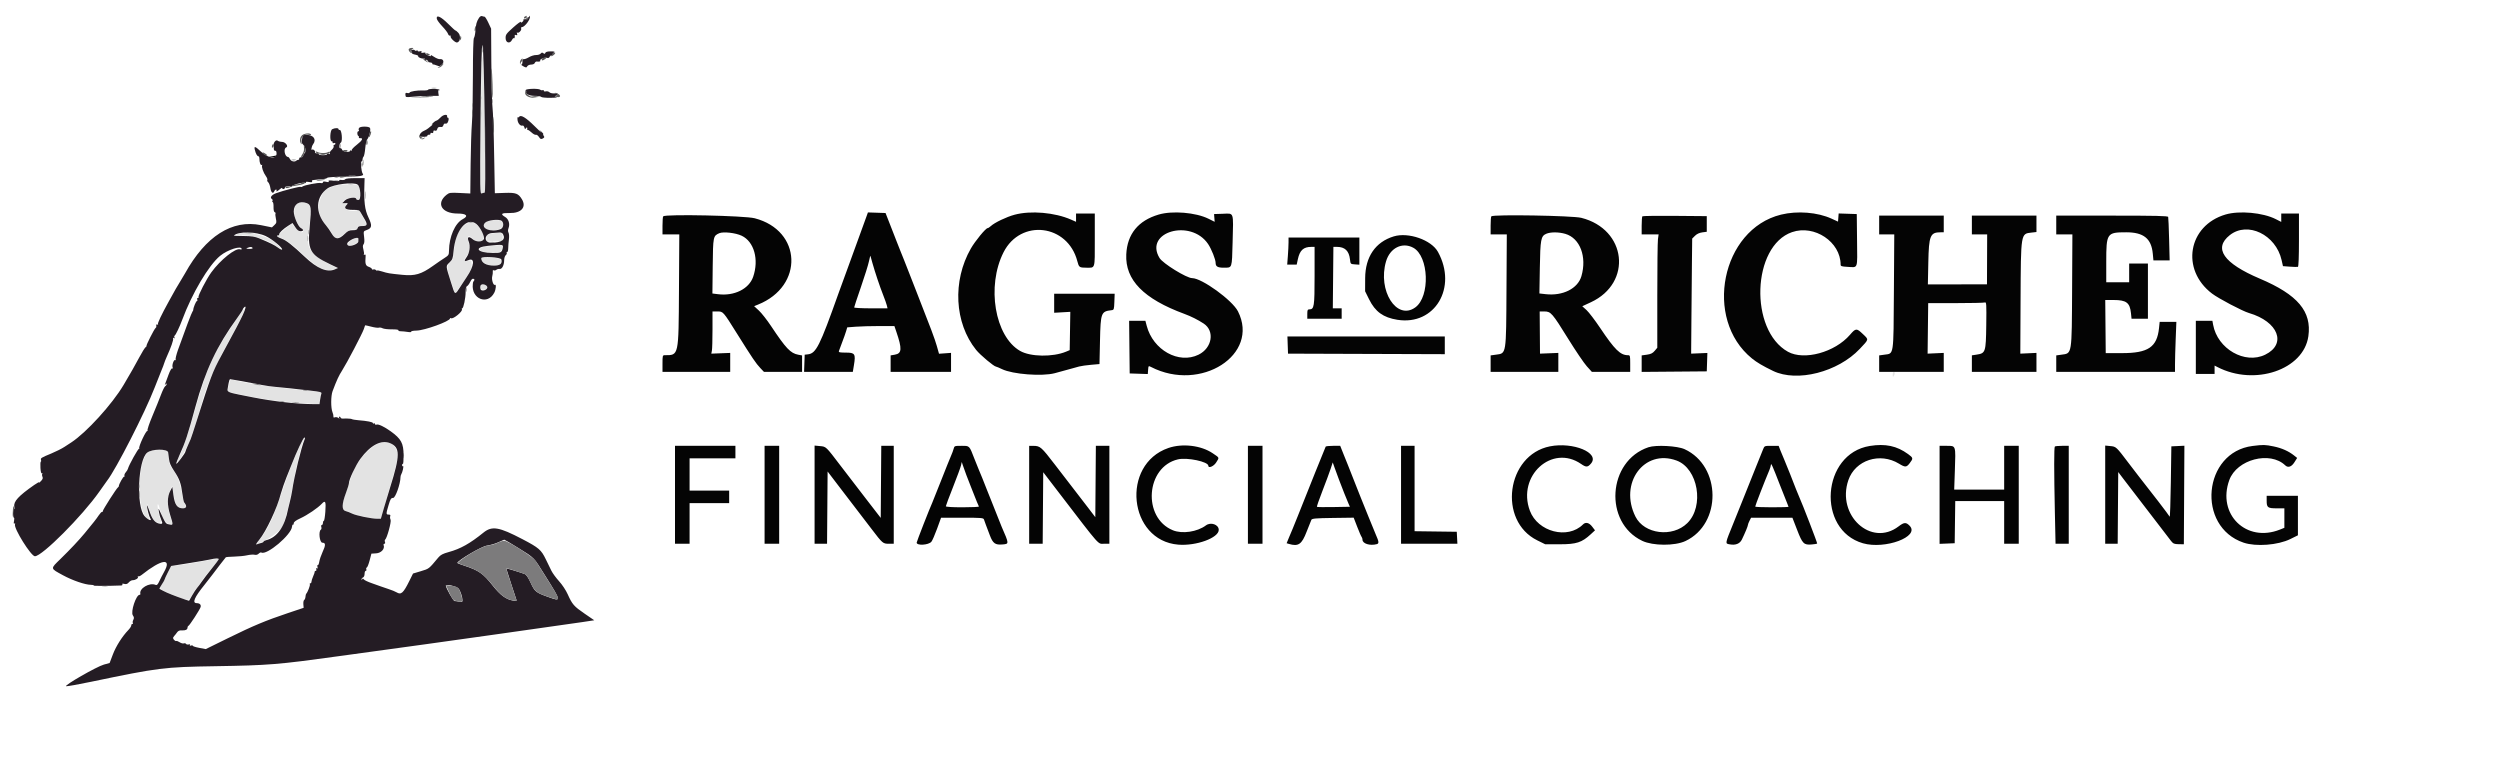 <svg id="svg" version="1.1" xmlns="http://www.w3.org/2000/svg" xmlns:xlink="http://www.w3.org/1999/xlink" width="400" height="121.212" viewBox="0, 0, 400,121.212"><g id="svgg"><path id="path0" d="M77.132 9.167 C 77.070 9.487,76.967 14.523,76.904 20.356 L 76.789 30.962 77.215 30.881 L 77.641 30.799 77.559 21.941 C 77.472 12.527,77.326 8.168,77.132 9.167 M53.333 29.805 C 52.093 30.266,51.839 30.479,51.410 31.415 C 50.646 33.086,50.903 34.598,52.197 36.040 C 52.504 36.383,52.904 36.946,53.085 37.290 C 53.667 38.399,53.816 38.408,55.105 37.406 C 55.946 36.753,56.159 36.660,56.625 36.747 C 57.093 36.835,57.167 36.802,57.167 36.508 C 57.167 36.222,57.273 36.167,57.823 36.167 C 58.702 36.167,58.774 35.971,58.238 35.038 C 57.989 34.605,57.703 34.081,57.601 33.875 C 57.480 33.628,57.331 33.539,57.167 33.613 C 56.375 33.971,54.922 33.561,55.244 33.069 C 55.576 32.563,55.567 32.500,55.167 32.500 C 54.727 32.500,54.744 32.248,55.204 31.926 C 55.616 31.638,56.923 31.573,57.083 31.833 C 57.581 32.639,57.835 30.901,57.389 29.739 C 57.254 29.386,54.333 29.433,53.333 29.805 M47.833 32.450 C 46.644 32.879,46.892 35.373,48.234 36.487 C 48.380 36.608,48.500 36.811,48.500 36.937 C 48.500 37.398,47.846 37.149,47.286 36.475 L 46.711 35.782 46.064 36.255 C 45.477 36.683,44.333 37.774,44.333 37.905 C 44.333 37.934,44.568 38.005,44.855 38.063 C 45.489 38.190,46.765 39.082,48.000 40.264 C 50.767 42.912,51.869 43.500,53.352 43.124 L 54.037 42.950 52.448 42.132 C 49.691 40.714,48.946 39.527,49.328 37.167 C 49.767 34.456,49.818 33.447,49.538 32.970 C 49.206 32.406,48.529 32.199,47.833 32.450 M78.392 35.286 C 77.560 35.391,77.214 35.876,77.577 36.430 C 78.122 37.262,80.489 36.889,80.497 35.970 C 80.504 35.286,79.914 35.095,78.392 35.286 M73.928 36.396 C 73.106 37.280,72.752 38.382,72.591 40.560 C 72.530 41.392,72.444 41.604,72.010 41.991 C 71.353 42.577,71.420 43.002,72.771 46.833 C 72.835 47.014,72.931 46.946,73.120 46.583 C 73.264 46.308,73.436 46.046,73.502 46.000 C 73.647 45.900,74.787 44.140,75.214 43.359 C 75.395 43.027,75.498 42.554,75.467 42.192 C 75.416 41.574,75.406 41.569,74.625 41.790 C 74.232 41.901,74.247 41.488,74.656 40.968 C 75.129 40.366,75.233 39.748,75.000 38.916 C 74.676 37.758,74.882 37.487,75.576 38.160 C 76.786 39.332,77.853 38.539,77.073 37.048 C 76.200 35.381,75.087 35.150,73.928 36.396 M78.708 37.386 C 77.861 37.555,77.833 37.579,77.833 38.121 L 77.833 38.681 79.125 38.632 L 80.417 38.583 80.417 37.917 C 80.417 37.144,80.223 37.084,78.708 37.386 M37.917 37.490 C 37.679 37.599,37.965 37.647,38.917 37.657 C 40.698 37.675,42.944 38.418,44.281 39.431 C 45.112 40.061,45.139 39.904,44.339 39.089 C 42.960 37.684,39.412 36.801,37.917 37.490 M56.292 38.393 C 55.237 38.996,55.632 39.603,56.738 39.078 C 57.175 38.870,57.333 38.690,57.333 38.398 C 57.333 37.921,57.120 37.920,56.292 38.393 M79.417 39.273 C 79.142 39.306,78.444 39.377,77.865 39.431 C 76.553 39.553,76.372 40.149,77.583 40.363 C 79.470 40.696,80.278 40.492,80.372 39.660 C 80.420 39.234,80.265 39.172,79.417 39.273 M77.000 41.396 C 77.000 41.933,77.980 42.500,78.909 42.500 C 79.885 42.500,80.226 42.259,80.138 41.634 C 80.070 41.154,77.000 40.921,77.000 41.396 M77.042 45.610 C 76.927 45.657,76.833 45.838,76.833 46.014 C 76.833 46.398,77.743 46.476,77.886 46.104 C 78.047 45.684,77.562 45.400,77.042 45.610 M37.822 51.127 C 34.854 55.416,33.322 58.434,32.261 62.083 C 32.101 62.633,31.910 63.236,31.838 63.423 C 31.765 63.610,31.466 64.622,31.173 65.673 C 30.123 69.432,29.058 72.518,28.559 73.245 C 28.435 73.426,28.335 73.689,28.337 73.829 C 28.346 74.433,29.952 71.708,30.545 70.083 C 30.837 69.280,32.123 65.179,32.243 64.667 C 32.744 62.516,34.355 58.677,36.018 55.667 C 36.398 54.979,37.023 53.817,37.407 53.083 C 37.791 52.350,38.194 51.600,38.302 51.417 C 38.594 50.925,39.184 49.462,39.118 49.395 C 39.086 49.364,38.503 50.143,37.822 51.127 M302.836 59.958 C 302.838 60.315,302.874 60.361,303.000 60.167 C 303.211 59.841,303.211 59.500,303.000 59.500 C 302.908 59.500,302.834 59.706,302.836 59.958 M36.752 61.110 C 36.700 61.370,36.586 61.803,36.498 62.072 C 36.293 62.703,36.185 62.642,38.367 63.114 C 40.181 63.505,40.814 63.621,43.167 63.989 C 44.175 64.146,47.423 64.444,50.042 64.619 L 51.167 64.694 51.167 64.108 C 51.167 63.785,51.240 63.329,51.329 63.094 C 51.419 62.859,51.437 62.665,51.371 62.664 C 50.790 62.651,47.004 62.304,46.083 62.178 C 45.442 62.091,44.167 61.935,43.250 61.832 C 41.202 61.602,37.782 60.983,37.049 60.711 C 36.932 60.668,36.807 60.836,36.752 61.110 M48.030 71.195 C 47.140 73.077,46.047 75.882,45.152 78.583 C 44.879 79.408,44.587 80.233,44.503 80.417 C 44.419 80.600,44.237 81.100,44.098 81.528 C 43.489 83.409,42.124 85.857,41.178 86.761 L 40.774 87.148 41.345 86.949 C 42.929 86.398,44.979 84.890,45.301 84.040 C 45.766 82.810,46.598 79.363,46.919 77.333 C 47.256 75.200,48.211 71.226,48.533 70.611 C 48.621 70.442,48.657 70.268,48.612 70.223 C 48.566 70.178,48.305 70.615,48.030 71.195 M60.269 71.097 C 58.568 72.000,56.882 74.166,56.186 76.342 C 55.968 77.025,55.574 78.187,55.311 78.925 C 54.671 80.722,54.665 81.624,55.292 81.758 C 55.544 81.812,56.058 82.001,56.434 82.178 C 57.128 82.504,59.501 82.991,60.423 82.997 L 60.928 83.000 61.728 80.208 C 62.168 78.673,62.594 77.192,62.675 76.917 C 63.677 73.526,63.782 72.818,63.416 71.940 C 62.911 70.731,61.613 70.383,60.269 71.097 M23.793 72.292 C 21.916 73.456,21.810 82.006,23.660 82.996 C 23.977 83.166,23.980 83.151,23.743 82.481 C 23.610 82.102,23.506 81.482,23.514 81.104 C 23.527 80.440,23.540 80.459,23.916 81.640 C 24.344 82.991,24.855 83.667,25.446 83.667 C 25.828 83.667,25.988 83.282,25.684 83.094 C 25.510 82.986,25.108 80.836,25.238 80.707 C 25.286 80.658,25.354 80.723,25.390 80.851 C 25.979 82.988,26.481 83.833,27.160 83.833 L 27.631 83.833 27.218 82.542 C 26.738 81.038,26.747 79.510,27.243 78.417 L 27.545 77.750 27.754 79.000 C 28.082 80.972,28.340 81.324,29.458 81.331 C 29.891 81.334,29.923 81.206,29.608 80.745 C 29.485 80.565,29.252 79.704,29.092 78.833 C 28.767 77.062,28.369 76.056,27.621 75.110 C 27.243 74.632,27.098 74.252,27.048 73.610 C 26.917 71.920,26.992 71.999,25.538 72.004 C 24.622 72.008,24.118 72.091,23.793 72.292 M34.417 89.460 C 34.142 89.488,32.964 89.695,31.800 89.920 C 30.636 90.145,29.172 90.377,28.546 90.435 L 27.408 90.541 26.699 91.979 C 26.310 92.770,25.877 93.576,25.739 93.771 C 25.402 94.245,25.736 94.449,28.814 95.650 C 30.116 96.158,30.266 96.121,30.744 95.178 C 30.973 94.727,31.243 94.306,31.344 94.243 C 31.445 94.181,31.798 93.708,32.128 93.192 C 32.458 92.676,32.870 92.103,33.043 91.919 C 33.216 91.734,33.521 91.368,33.720 91.106 C 33.920 90.843,34.300 90.371,34.564 90.058 C 35.109 89.412,35.103 89.390,34.417 89.460 " stroke="none" fill="#e3e3e3" fill-rule="evenodd"></path><path id="path1" d="M67.542 15.456 C 67.977 15.490,68.690 15.490,69.125 15.456 C 69.560 15.422,69.204 15.393,68.333 15.393 C 67.462 15.393,67.106 15.422,67.542 15.456 M85.128 15.454 C 85.428 15.491,85.878 15.490,86.128 15.452 C 86.378 15.414,86.133 15.384,85.583 15.385 C 85.033 15.386,84.828 15.417,85.128 15.454 M51.292 24.784 C 51.498 24.824,51.835 24.824,52.042 24.784 C 52.248 24.745,52.079 24.712,51.667 24.712 C 51.254 24.712,51.085 24.745,51.292 24.784 M43.583 25.000 L 42.917 25.119 43.532 25.143 C 43.870 25.156,44.193 25.092,44.250 25.000 C 44.307 24.908,44.330 24.844,44.302 24.857 C 44.273 24.870,43.950 24.934,43.583 25.000 M57.872 26.333 C 57.872 26.654,57.906 26.785,57.948 26.625 C 57.990 26.465,57.990 26.202,57.948 26.042 C 57.906 25.881,57.872 26.012,57.872 26.333 M55.875 28.119 C 56.127 28.158,56.540 28.158,56.792 28.119 C 57.044 28.081,56.837 28.050,56.333 28.050 C 55.829 28.050,55.623 28.081,55.875 28.119 M138.613 34.702 C 137.693 37.275,136.709 39.982,135.749 42.583 C 135.140 44.233,134.429 46.183,134.168 46.917 C 131.150 55.406,130.574 56.552,129.250 56.696 L 128.750 56.750 128.702 58.125 L 128.653 59.500 132.552 59.500 L 136.451 59.500 136.629 58.423 C 136.927 56.625,136.795 56.417,135.353 56.417 C 134.361 56.417,134.163 56.373,134.225 56.167 C 134.266 56.029,134.503 55.392,134.751 54.750 C 134.999 54.108,135.282 53.312,135.379 52.981 L 135.557 52.378 136.903 52.274 C 137.644 52.216,139.342 52.168,140.677 52.168 L 143.103 52.167 143.402 53.042 C 144.357 55.839,144.310 56.557,143.158 56.751 L 142.500 56.863 142.500 58.181 L 142.500 59.500 147.333 59.500 L 152.167 59.500 152.167 57.980 L 152.167 56.460 151.204 56.530 L 150.241 56.599 149.886 55.341 C 149.574 54.236,148.878 52.380,146.760 47.000 C 146.453 46.221,145.926 44.871,145.589 44.000 C 145.251 43.129,144.840 42.079,144.674 41.667 C 144.508 41.254,144.222 40.542,144.037 40.083 C 143.853 39.625,143.586 38.950,143.445 38.583 C 143.304 38.217,142.850 37.054,142.437 36.000 L 141.686 34.083 140.277 34.035 L 138.869 33.988 138.613 34.702 M162.335 34.355 C 161.038 34.703,159.129 35.616,158.528 36.176 C 158.337 36.354,158.108 36.500,158.020 36.500 C 157.718 36.500,156.025 38.560,155.333 39.770 C 152.365 44.957,152.713 51.674,156.173 55.976 C 156.843 56.809,159.042 58.654,159.376 58.663 C 159.445 58.665,159.873 58.846,160.328 59.065 C 162.030 59.886,166.712 60.247,168.750 59.714 C 169.117 59.618,170.017 59.372,170.750 59.167 C 171.483 58.962,172.346 58.724,172.667 58.638 C 172.987 58.552,173.850 58.430,174.583 58.366 L 175.917 58.250 176.000 54.500 C 176.099 50.031,176.175 49.829,177.833 49.633 C 178.233 49.585,178.252 49.530,178.299 48.292 L 178.347 47.000 173.507 47.000 L 168.667 47.000 168.667 48.521 L 168.667 50.043 169.958 49.968 L 171.250 49.893 171.201 52.958 L 171.152 56.023 170.582 56.261 C 168.448 57.153,164.880 57.099,163.223 56.151 C 159.171 53.833,157.818 45.790,160.567 40.365 C 163.306 34.960,170.840 35.869,172.373 41.791 C 172.626 42.768,172.706 42.828,173.778 42.831 C 175.272 42.835,175.167 43.173,175.167 38.399 L 175.167 34.167 173.667 34.167 L 172.167 34.167 172.167 34.827 L 172.167 35.488 171.375 35.140 C 168.765 33.993,164.926 33.660,162.335 34.355 M185.385 34.330 C 182.112 35.297,180.358 37.452,180.203 40.700 C 180.008 44.788,182.973 47.819,189.530 50.233 C 190.582 50.620,191.668 51.165,192.586 51.767 C 194.396 52.953,193.948 55.682,191.768 56.749 C 188.598 58.299,184.488 56.009,183.471 52.125 L 183.264 51.333 181.963 51.333 L 180.661 51.333 180.705 55.542 L 180.750 59.750 182.198 59.798 L 183.647 59.846 183.698 59.174 C 183.749 58.516,183.758 58.507,184.167 58.717 C 192.125 62.807,201.588 56.749,198.074 49.814 C 197.170 48.032,192.295 44.500,190.738 44.500 C 189.857 44.500,186.055 42.154,185.528 41.285 C 182.988 37.102,190.526 34.930,193.298 39.047 C 193.835 39.845,194.500 41.514,194.500 42.065 C 194.500 42.644,194.828 42.834,195.825 42.831 C 197.172 42.827,197.105 43.025,197.218 38.743 C 197.350 33.782,197.472 34.143,195.687 34.202 L 194.250 34.250 194.298 34.870 L 194.346 35.490 193.348 34.994 C 191.331 33.994,187.583 33.681,185.385 34.330 M284.960 34.341 C 275.429 36.684,272.527 51.033,280.307 57.349 C 281.099 57.992,282.062 58.561,283.693 59.350 C 287.526 61.203,294.072 59.534,297.575 55.810 C 299.064 54.228,299.034 54.377,298.042 53.430 C 297.052 52.486,296.922 52.494,296.000 53.564 C 293.581 56.372,288.665 57.719,286.075 56.283 C 279.853 52.833,280.309 39.358,286.723 37.142 C 290.313 35.901,294.500 38.706,294.500 42.351 C 294.500 42.587,294.690 42.648,295.564 42.694 C 297.337 42.787,297.178 43.218,297.128 38.446 L 297.083 34.250 295.635 34.202 L 294.186 34.154 294.135 34.807 L 294.083 35.460 293.048 34.985 C 290.806 33.957,287.571 33.699,284.960 34.341 M356.083 34.322 C 350.082 36.099,348.879 43.131,353.921 46.968 C 354.969 47.766,358.787 49.777,359.833 50.082 C 364.522 51.452,365.923 55.042,362.434 56.749 C 359.183 58.340,354.796 55.819,354.098 51.958 L 353.985 51.333 352.659 51.333 L 351.333 51.333 351.333 55.583 L 351.333 59.833 352.833 59.833 L 354.333 59.833 354.333 59.162 L 354.333 58.491 354.792 58.728 C 360.759 61.814,368.580 59.162,369.339 53.796 C 369.898 49.835,367.645 47.160,361.583 44.588 C 355.750 42.114,354.103 39.730,356.770 37.619 C 359.613 35.369,364.134 37.545,365.054 41.606 L 365.275 42.583 366.389 42.667 C 367.002 42.712,367.577 42.725,367.668 42.694 C 367.772 42.660,367.833 41.054,367.833 38.403 L 367.833 34.167 366.417 34.167 L 365.000 34.167 365.000 34.836 L 365.000 35.506 364.125 35.062 C 362.062 34.016,358.288 33.669,356.083 34.322 M106.111 34.611 C 106.050 34.672,106.000 35.347,106.000 36.111 L 106.000 37.500 107.344 37.500 L 108.688 37.500 108.636 46.375 C 108.573 57.024,108.616 56.827,106.375 56.832 C 106.017 56.833,106.000 56.895,106.000 58.167 L 106.000 59.500 111.417 59.500 L 116.833 59.500 116.833 57.983 L 116.833 56.467 115.321 56.525 L 113.808 56.583 113.904 56.104 C 113.957 55.841,114.000 54.322,114.000 52.729 L 114.000 49.833 114.765 49.833 C 115.715 49.833,115.669 49.782,117.945 53.417 C 120.390 57.321,120.954 58.153,121.640 58.875 L 122.234 59.500 125.284 59.500 L 128.333 59.500 128.333 58.185 L 128.333 56.870 127.731 56.757 C 126.480 56.523,125.769 55.774,123.362 52.158 C 122.718 51.190,121.846 50.081,121.425 49.692 L 120.659 48.986 121.288 48.733 C 128.650 45.773,128.309 36.885,120.759 34.923 C 119.149 34.505,106.487 34.235,106.111 34.611 M238.611 34.611 C 238.550 34.672,238.500 35.347,238.500 36.111 L 238.500 37.500 239.794 37.500 L 241.088 37.500 241.039 46.125 C 240.979 56.910,241.042 56.515,239.334 56.750 L 238.500 56.865 238.500 58.182 L 238.500 59.500 243.917 59.500 L 249.333 59.500 249.333 57.983 L 249.333 56.467 247.867 56.525 L 246.400 56.583 246.374 53.208 L 246.349 49.833 247.104 49.833 C 248.137 49.833,248.350 50.078,250.925 54.231 C 252.112 56.146,253.447 58.115,253.892 58.606 L 254.700 59.500 257.767 59.500 L 260.833 59.500 260.833 58.167 C 260.833 56.907,260.813 56.833,260.469 56.833 C 259.257 56.833,258.352 55.946,256.030 52.479 C 255.198 51.237,254.212 49.945,253.840 49.609 L 253.164 48.998 254.540 48.360 C 261.234 45.254,260.262 36.679,253.010 34.854 C 251.598 34.499,238.937 34.285,238.611 34.611 M262.780 34.609 C 262.718 34.671,262.667 35.347,262.667 36.111 L 262.667 37.500 264.023 37.500 L 265.379 37.500 265.273 38.273 C 265.214 38.699,265.167 42.780,265.167 47.344 L 265.167 55.641 264.748 56.138 C 264.427 56.520,264.136 56.662,263.498 56.750 L 262.667 56.865 262.667 58.185 L 262.667 59.505 267.875 59.461 L 273.083 59.417 273.132 57.945 L 273.180 56.474 271.882 56.529 L 270.583 56.583 270.626 51.167 C 270.649 48.188,270.686 44.045,270.709 41.962 L 270.750 38.174 271.200 37.724 C 271.493 37.431,271.899 37.241,272.366 37.179 L 273.083 37.083 273.083 35.833 L 273.083 34.583 267.988 34.539 C 265.186 34.515,262.843 34.546,262.780 34.609 M300.667 36.000 L 300.667 37.500 301.875 37.500 L 303.083 37.500 303.024 46.624 C 302.956 57.114,303.042 56.538,301.500 56.750 L 300.667 56.865 300.667 58.182 L 300.667 59.500 305.833 59.500 L 311.000 59.500 311.000 57.982 L 311.000 56.465 309.708 56.524 L 308.417 56.583 308.464 52.542 L 308.511 48.500 312.909 48.500 C 315.327 48.500,317.429 48.453,317.579 48.395 C 317.827 48.300,317.847 48.626,317.801 52.049 C 317.742 56.374,317.692 56.525,316.237 56.743 L 315.500 56.854 315.500 58.177 L 315.500 59.500 320.667 59.500 L 325.833 59.500 325.833 57.982 L 325.833 56.465 324.542 56.524 L 323.250 56.583 323.290 48.083 C 323.342 37.221,323.312 37.408,325.047 37.212 L 325.833 37.123 325.833 35.812 L 325.833 34.500 320.667 34.500 L 315.500 34.500 315.500 36.000 L 315.500 37.500 316.724 37.500 L 317.947 37.500 317.932 41.499 L 317.917 45.498 313.188 45.499 L 308.459 45.500 308.531 41.958 C 308.617 37.696,308.834 37.167,310.492 37.167 L 311.000 37.167 311.000 35.833 L 311.000 34.500 305.833 34.500 L 300.667 34.500 300.667 36.000 M329.000 36.000 L 329.000 37.500 330.292 37.500 L 331.583 37.500 331.538 46.125 C 331.481 56.901,331.543 56.515,329.834 56.750 L 329.000 56.865 329.000 58.182 L 329.000 59.500 338.500 59.500 L 348.000 59.500 348.000 58.277 C 348.000 57.604,348.049 55.804,348.110 54.277 L 348.219 51.500 346.883 51.500 L 345.547 51.500 345.443 52.499 C 345.125 55.544,343.710 56.500,339.521 56.500 L 336.917 56.500 336.878 52.250 L 336.840 48.000 338.162 48.000 C 340.214 48.000,340.781 48.427,340.954 50.098 L 341.047 51.000 342.357 51.000 L 343.667 51.000 343.667 46.583 L 343.667 42.167 342.167 42.167 L 340.667 42.167 340.667 43.667 L 340.667 45.167 338.833 45.167 L 337.000 45.167 337.000 41.922 C 337.000 37.299,337.089 37.167,340.200 37.167 C 342.979 37.167,344.221 38.167,344.447 40.588 L 344.548 41.667 345.847 41.667 L 347.145 41.667 347.059 38.292 C 347.012 36.435,346.944 34.823,346.908 34.708 C 346.858 34.545,344.914 34.500,337.922 34.500 L 329.000 34.500 329.000 36.000 M118.674 37.720 C 120.659 38.662,121.458 41.533,120.504 44.296 C 119.836 46.230,117.481 47.396,114.895 47.073 L 113.985 46.960 114.034 42.580 C 114.087 37.834,114.105 37.744,115.083 37.314 C 115.728 37.031,117.690 37.252,118.674 37.720 M250.472 37.424 C 252.809 38.118,253.928 41.085,253.025 44.191 C 252.448 46.174,250.051 47.378,247.300 47.066 L 246.304 46.954 246.373 42.852 C 246.449 38.286,246.545 37.777,247.397 37.406 C 248.095 37.102,249.415 37.110,250.472 37.424 M223.000 37.823 C 220.067 38.718,218.444 41.091,218.427 44.509 L 218.417 46.601 219.046 47.875 C 220.038 49.880,221.309 50.803,223.581 51.166 C 229.572 52.123,233.220 46.016,230.071 40.300 C 229.021 38.393,225.347 37.106,223.000 37.823 M206.166 38.792 C 206.165 39.227,206.117 40.202,206.058 40.958 L 205.951 42.333 206.711 42.333 L 207.472 42.333 207.654 41.487 C 207.965 40.036,208.551 39.500,209.828 39.500 L 210.333 39.500 210.333 44.130 C 210.333 49.077,210.267 49.500,209.491 49.500 C 209.218 49.500,209.167 49.618,209.167 50.250 L 209.167 51.000 211.917 51.000 L 214.667 51.000 214.667 50.167 L 214.667 49.333 213.958 49.333 L 213.250 49.334 213.297 44.417 L 213.343 39.500 213.911 39.500 C 215.175 39.500,215.840 40.133,215.995 41.486 C 216.083 42.250,216.083 42.250,216.792 42.301 L 217.500 42.352 217.500 40.176 L 217.500 38.000 211.833 38.000 L 206.167 38.000 206.166 38.792 M226.112 39.632 C 228.627 40.988,228.854 47.442,226.448 49.185 C 223.472 51.341,220.392 46.497,221.766 41.822 C 222.397 39.676,224.359 38.687,226.112 39.632 M139.588 42.083 C 140.031 43.649,140.753 45.800,141.292 47.167 C 141.564 47.854,141.836 48.623,141.896 48.875 L 142.006 49.333 139.337 49.333 C 137.868 49.333,136.667 49.269,136.667 49.190 C 136.667 49.111,137.151 47.651,137.742 45.945 C 138.334 44.239,138.913 42.384,139.029 41.823 C 139.145 41.262,139.254 40.866,139.272 40.943 C 139.290 41.020,139.432 41.533,139.588 42.083 M206.035 55.208 L 206.083 56.583 218.625 56.626 L 231.167 56.669 231.167 55.251 L 231.167 53.833 218.577 53.833 L 205.987 53.833 206.035 55.208 M247.982 71.417 C 241.030 72.803,239.616 83.319,245.960 86.455 L 247.232 87.083 249.575 87.083 C 252.222 87.083,253.089 86.803,254.520 85.482 L 255.200 84.854 254.747 84.260 C 254.259 83.621,253.703 83.488,253.281 83.909 C 250.843 86.348,246.045 85.109,244.779 81.714 C 242.697 76.133,248.323 71.009,252.985 74.240 C 253.782 74.792,254.044 74.778,254.569 74.154 C 255.995 72.458,251.705 70.676,247.982 71.417 M299.167 71.353 C 291.462 72.594,290.608 84.778,298.076 86.925 C 301.617 87.943,307.203 85.857,305.552 84.134 C 304.973 83.530,304.662 83.545,303.775 84.222 C 299.386 87.573,293.814 82.452,295.735 76.833 C 296.837 73.606,300.793 72.321,303.852 74.196 C 304.838 74.800,305.034 74.789,305.564 74.094 C 306.138 73.341,306.123 73.258,305.292 72.652 C 303.491 71.340,301.661 70.952,299.167 71.353 M360.417 71.354 C 352.480 72.338,351.374 84.264,358.982 86.827 C 360.967 87.496,364.479 87.224,366.453 86.248 L 367.667 85.648 367.667 82.491 L 367.667 79.333 365.167 79.333 L 362.667 79.333 362.667 80.133 C 362.667 81.206,362.839 81.333,364.283 81.333 L 365.500 81.333 365.500 82.891 L 365.500 84.449 364.792 84.733 C 359.401 86.888,354.695 82.279,356.692 76.801 C 357.893 73.507,363.198 72.116,365.637 74.455 C 366.086 74.886,366.640 74.702,367.103 73.969 L 367.544 73.270 367.070 72.892 C 366.184 72.186,365.086 71.695,363.799 71.431 C 362.400 71.143,362.156 71.138,360.417 71.354 M108.000 79.167 L 108.000 87.000 109.167 87.000 L 110.333 87.000 110.333 83.750 L 110.333 80.500 113.500 80.500 L 116.667 80.500 116.667 79.500 L 116.667 78.500 113.500 78.500 L 110.333 78.500 110.333 75.917 L 110.333 73.333 114.000 73.333 L 117.667 73.333 117.667 72.333 L 117.667 71.333 112.833 71.333 L 108.000 71.333 108.000 79.167 M122.333 79.167 L 122.333 87.000 123.500 87.000 L 124.667 87.000 124.667 79.167 L 124.667 71.333 123.500 71.333 L 122.333 71.333 122.333 79.167 M130.333 79.145 L 130.333 87.000 131.331 87.000 L 132.329 87.000 132.373 81.220 L 132.417 75.440 134.442 78.095 C 135.556 79.555,136.901 81.313,137.431 82.000 C 137.961 82.688,138.880 83.887,139.473 84.667 C 141.200 86.936,141.275 87.000,142.198 87.000 L 143.000 87.000 143.000 79.167 L 143.000 71.333 142.002 71.333 L 141.004 71.333 140.960 77.098 L 140.917 82.864 138.492 79.723 C 137.158 77.996,135.358 75.653,134.492 74.516 C 132.106 71.384,132.196 71.470,131.198 71.374 L 130.333 71.291 130.333 79.145 M152.589 71.786 C 152.527 72.035,152.340 72.541,152.174 72.911 C 152.008 73.281,151.299 75.046,150.598 76.833 C 149.896 78.621,149.253 80.233,149.168 80.417 C 148.775 81.264,146.667 86.658,146.667 86.816 C 146.667 87.335,148.579 87.220,149.025 86.674 C 149.176 86.489,149.586 85.549,149.936 84.585 L 150.571 82.833 153.957 82.833 C 157.036 82.833,157.352 82.860,157.436 83.125 C 157.487 83.285,157.628 83.679,157.750 84.000 C 157.872 84.321,158.156 85.071,158.382 85.667 C 158.866 86.942,159.235 87.210,160.379 87.114 C 161.477 87.023,161.480 87.069,160.252 84.250 C 160.132 83.975,159.759 83.037,159.422 82.167 C 159.086 81.296,158.712 80.355,158.591 80.076 C 158.470 79.796,158.169 79.046,157.923 78.409 C 157.396 77.047,156.885 75.782,156.581 75.083 C 156.461 74.808,156.160 74.058,155.912 73.417 C 155.076 71.255,155.153 71.333,153.847 71.333 C 152.741 71.333,152.699 71.349,152.589 71.786 M164.667 79.167 L 164.667 87.000 165.748 87.000 L 166.829 87.000 166.873 81.278 L 166.917 75.555 169.333 78.707 C 176.278 87.762,175.594 86.994,176.708 86.997 L 177.500 87.000 177.500 79.167 L 177.500 71.333 176.419 71.333 L 175.338 71.333 175.294 77.042 L 175.250 82.750 174.170 81.333 C 173.576 80.554,172.999 79.804,172.888 79.667 C 172.684 79.415,172.414 79.065,168.781 74.333 C 166.621 71.519,166.426 71.348,165.375 71.339 L 164.667 71.333 164.667 79.167 M186.944 71.679 C 179.289 74.312,180.545 86.503,188.538 87.145 C 191.402 87.374,195.000 86.059,195.000 84.781 C 195.000 83.928,193.725 83.482,192.947 84.064 C 191.556 85.104,189.169 85.458,187.667 84.846 C 182.746 82.840,183.330 74.687,188.479 73.497 C 189.957 73.156,193.333 73.869,193.333 74.523 C 193.333 74.976,194.193 74.618,194.581 74.003 C 195.112 73.162,195.158 73.286,194.038 72.526 C 192.179 71.263,189.190 70.906,186.944 71.679 M199.667 79.167 L 199.667 87.000 200.833 87.000 L 202.000 87.000 202.000 79.167 L 202.000 71.333 200.833 71.333 L 199.667 71.333 199.667 79.167 M212.110 71.458 C 212.040 71.573,209.218 78.602,207.642 82.583 C 207.280 83.500,206.915 84.400,206.833 84.583 C 206.750 84.767,206.497 85.367,206.271 85.917 L 205.860 86.917 206.222 87.025 C 207.742 87.481,208.285 87.104,209.069 85.052 C 209.412 84.152,209.751 83.304,209.823 83.167 C 209.930 82.960,210.522 82.909,213.271 82.872 L 216.590 82.827 217.153 84.288 C 217.463 85.092,217.780 85.821,217.858 85.908 C 217.936 85.995,218.000 86.197,218.000 86.357 C 218.000 86.984,219.195 87.356,220.276 87.066 C 220.669 86.960,220.640 86.681,220.115 85.500 C 219.972 85.179,219.435 83.867,218.920 82.583 C 218.406 81.300,217.847 79.912,217.677 79.500 C 217.507 79.087,217.254 78.450,217.115 78.083 C 216.669 76.914,215.821 74.762,215.670 74.417 C 215.591 74.233,215.280 73.465,214.980 72.708 L 214.434 71.333 213.310 71.333 C 212.692 71.333,212.152 71.390,212.110 71.458 M224.167 79.167 L 224.167 87.000 228.675 87.000 L 233.183 87.000 233.133 86.042 L 233.083 85.083 229.708 85.038 L 226.333 84.993 226.333 78.163 L 226.333 71.333 225.250 71.333 L 224.167 71.333 224.167 79.167 M263.750 71.560 C 257.209 73.753,256.565 83.602,262.771 86.541 C 264.475 87.348,267.984 87.361,269.672 86.566 C 275.508 83.819,275.424 74.585,269.538 71.871 C 268.383 71.339,264.958 71.155,263.750 71.560 M282.099 71.875 C 281.979 72.173,281.503 73.354,281.040 74.500 C 279.770 77.643,279.159 79.171,278.838 80.000 C 278.678 80.412,278.012 82.070,277.357 83.682 C 275.970 87.099,275.996 86.953,276.762 87.097 C 277.686 87.270,278.372 86.998,278.699 86.328 C 279.198 85.305,279.667 84.175,279.667 83.994 C 279.667 83.896,279.781 83.596,279.921 83.325 L 280.175 82.833 283.480 82.833 L 286.785 82.833 287.543 84.792 C 288.401 87.008,288.614 87.220,289.879 87.114 C 290.316 87.078,290.707 87.015,290.748 86.974 C 290.809 86.914,288.390 80.637,287.836 79.417 C 287.650 79.006,287.212 77.905,286.411 75.833 C 286.074 74.962,285.662 73.950,285.496 73.583 C 285.329 73.217,285.056 72.561,284.888 72.126 L 284.583 71.335 283.450 71.334 C 282.327 71.333,282.314 71.338,282.099 71.875 M310.333 79.174 L 310.333 87.015 311.542 86.966 L 312.750 86.917 312.795 83.542 L 312.840 80.167 316.753 80.167 L 320.667 80.167 320.667 83.583 L 320.667 87.000 321.833 87.000 L 323.000 87.000 323.000 79.167 L 323.000 71.333 321.833 71.333 L 320.667 71.333 320.667 74.833 L 320.667 78.333 316.669 78.333 L 312.671 78.333 312.778 75.279 C 312.919 71.212,312.959 71.333,311.497 71.333 L 310.333 71.333 310.333 79.174 M328.778 71.444 C 328.637 71.585,328.637 75.326,328.777 81.875 L 328.887 87.000 329.944 87.000 L 331.000 87.000 331.000 79.167 L 331.000 71.333 329.944 71.333 C 329.364 71.333,328.839 71.383,328.778 71.444 M336.833 79.145 L 336.833 87.000 337.831 87.000 L 338.829 87.000 338.873 81.263 L 338.917 75.526 339.694 76.554 C 340.884 78.130,342.767 80.584,343.055 80.935 C 343.197 81.108,344.141 82.337,345.154 83.667 C 346.166 84.996,347.168 86.303,347.380 86.571 C 347.710 86.987,347.885 87.060,348.591 87.071 L 349.417 87.083 349.460 79.200 L 349.503 71.317 348.460 71.367 L 347.417 71.417 347.333 77.167 C 347.287 80.329,347.203 82.804,347.145 82.667 C 347.059 82.462,344.145 78.656,342.168 76.167 C 341.913 75.846,341.190 74.902,340.561 74.070 C 338.600 71.476,338.582 71.459,337.656 71.370 L 336.833 71.291 336.833 79.145 M268.250 73.686 C 271.697 74.955,272.731 80.983,269.967 83.702 C 267.597 86.033,263.084 85.470,261.678 82.667 C 258.998 77.323,263.058 71.775,268.250 73.686 M154.613 76.000 C 154.837 76.596,155.158 77.421,155.326 77.833 C 155.494 78.246,155.761 78.921,155.919 79.333 C 156.177 80.007,156.463 80.697,156.627 81.042 C 156.660 81.110,155.482 81.167,154.010 81.167 C 152.367 81.167,151.333 81.103,151.333 81.003 C 151.333 80.913,151.851 79.532,152.483 77.935 C 153.116 76.339,153.689 74.781,153.758 74.474 L 153.883 73.917 154.045 74.417 C 154.134 74.692,154.389 75.404,154.613 76.000 M214.240 76.750 C 214.761 78.136,215.457 79.887,215.763 80.583 L 215.983 81.083 213.385 81.129 C 211.956 81.155,210.751 81.140,210.707 81.096 C 210.663 81.052,211.060 79.907,211.588 78.550 C 212.117 77.193,212.704 75.611,212.893 75.033 L 213.237 73.983 213.519 74.783 C 213.674 75.223,213.999 76.108,214.240 76.750 M284.750 77.500 C 285.263 78.829,285.792 80.163,285.925 80.464 C 286.058 80.765,286.167 81.046,286.167 81.089 C 286.167 81.132,284.967 81.167,283.500 81.167 C 282.033 81.167,280.833 81.118,280.833 81.058 C 280.833 80.892,282.336 77.015,283.102 75.203 C 283.229 74.902,283.338 74.527,283.344 74.369 C 283.358 73.989,283.612 74.555,284.750 77.500 " stroke="none" fill="#040404" fill-rule="evenodd"></path><path id="path2" d="M76.637 2.867 C 76.255 3.464,76.151 3.840,76.072 4.909 C 76.031 5.455,75.924 5.976,75.833 6.067 C 75.729 6.171,75.666 8.422,75.665 12.075 C 75.664 15.288,75.593 18.742,75.506 19.750 C 75.419 20.758,75.326 23.693,75.299 26.271 L 75.250 30.958 73.583 30.877 C 72.049 30.801,71.880 30.824,71.455 31.162 C 69.716 32.546,70.668 34.167,73.219 34.167 C 74.649 34.167,75.010 34.560,74.042 35.063 C 72.805 35.706,71.858 37.883,71.839 40.123 C 71.834 40.767,71.772 40.868,71.146 41.263 C 70.769 41.501,69.925 42.078,69.271 42.545 C 67.398 43.882,66.397 44.175,64.390 43.974 C 62.249 43.760,62.061 43.729,61.125 43.433 C 60.690 43.295,60.333 43.232,60.333 43.291 C 60.333 43.351,60.249 43.316,60.146 43.213 C 60.044 43.110,59.856 43.066,59.730 43.114 C 59.603 43.163,59.500 43.127,59.500 43.034 C 59.500 42.942,59.275 42.788,59.000 42.692 C 58.489 42.514,58.397 42.208,58.496 41.023 C 58.519 40.747,58.467 40.668,58.322 40.757 C 58.200 40.832,58.157 40.816,58.218 40.718 C 58.275 40.627,58.244 40.273,58.149 39.931 C 58.024 39.478,58.031 39.247,58.175 39.073 C 58.308 38.913,58.334 38.535,58.257 37.914 C 58.144 37.009,58.151 36.988,58.616 36.826 C 59.525 36.509,59.586 36.126,58.944 34.774 C 58.355 33.533,58.211 32.308,58.310 29.375 L 58.339 28.500 56.846 28.500 C 55.943 28.500,55.308 28.572,55.240 28.683 C 55.178 28.783,54.915 28.834,54.656 28.796 C 54.384 28.756,54.226 28.794,54.282 28.886 C 54.343 28.984,54.017 28.999,53.421 28.924 C 52.697 28.834,52.493 28.853,52.585 29.003 C 52.676 29.150,52.570 29.172,52.188 29.088 C 51.831 29.010,51.667 29.036,51.667 29.173 C 51.667 29.290,51.529 29.336,51.333 29.285 C 50.951 29.185,48.675 29.621,48.401 29.847 C 48.301 29.930,48.175 29.953,48.120 29.898 C 48.021 29.799,45.262 30.507,44.171 30.911 C 43.474 31.170,43.140 31.608,43.480 31.819 C 43.606 31.898,43.658 32.046,43.595 32.148 C 43.532 32.250,43.548 32.333,43.631 32.333 C 43.714 32.333,43.775 32.683,43.766 33.111 C 43.756 33.599,43.828 33.915,43.959 33.959 C 44.075 33.997,44.129 34.092,44.081 34.170 C 44.033 34.248,44.061 34.612,44.143 34.979 C 44.276 35.569,44.248 35.689,43.902 36.014 L 43.510 36.382 41.760 36.025 C 37.143 35.084,32.909 37.774,29.599 43.750 C 29.447 44.025,29.089 44.625,28.805 45.083 C 28.298 45.898,28.089 46.265,27.023 48.199 C 25.788 50.441,25.181 51.722,25.280 51.881 C 25.340 51.979,25.303 52.001,25.192 51.933 C 25.022 51.827,24.968 51.930,25.014 52.273 C 25.022 52.332,24.966 52.425,24.889 52.481 C 24.678 52.636,23.315 55.333,23.448 55.333 C 23.512 55.333,23.447 55.427,23.303 55.542 C 23.160 55.656,22.705 56.387,22.292 57.167 C 21.663 58.354,20.892 59.710,19.781 61.583 C 17.944 64.682,13.825 69.207,11.401 70.791 C 11.226 70.904,10.730 71.228,10.299 71.510 C 9.867 71.791,8.930 72.262,8.216 72.556 C 6.607 73.217,6.456 73.312,6.563 73.589 C 6.610 73.712,6.595 73.835,6.530 73.864 C 6.465 73.893,6.439 74.348,6.471 74.875 C 6.510 75.497,6.593 75.795,6.708 75.725 C 6.811 75.661,6.836 75.694,6.768 75.804 C 6.704 75.908,6.716 76.126,6.795 76.288 C 6.901 76.505,6.830 76.694,6.527 77.000 C 6.300 77.229,6.172 77.316,6.242 77.194 C 6.313 77.072,5.969 77.252,5.477 77.594 C 2.948 79.356,2.133 80.247,2.291 81.075 C 2.341 81.336,2.315 81.508,2.232 81.457 C 2.150 81.407,2.083 81.696,2.083 82.099 C 2.083 82.503,2.146 82.833,2.222 82.833 C 2.298 82.833,2.308 83.068,2.245 83.354 C 2.167 83.713,2.188 83.840,2.314 83.762 C 2.427 83.692,2.460 83.745,2.400 83.900 C 2.166 84.510,4.968 89.000,5.583 89.000 C 6.741 89.000,13.144 82.581,15.890 78.667 C 16.501 77.796,17.059 77.008,17.131 76.917 C 18.551 75.110,23.212 65.982,24.750 62.000 C 25.264 60.671,25.784 59.358,25.907 59.083 C 26.029 58.808,26.185 58.396,26.253 58.167 C 26.321 57.938,26.513 57.450,26.678 57.083 C 27.353 55.593,27.773 54.401,27.700 54.184 C 27.649 54.031,27.695 53.998,27.837 54.086 C 27.985 54.177,28.011 54.152,27.921 54.007 C 27.849 53.891,27.865 53.748,27.957 53.690 C 28.123 53.583,28.750 52.265,29.157 51.167 C 30.720 46.950,33.400 42.424,35.215 40.936 C 36.437 39.935,38.667 39.232,38.667 39.848 C 38.667 39.926,38.556 39.947,38.420 39.895 C 37.709 39.622,35.256 41.583,33.805 43.583 C 33.048 44.628,31.647 47.333,31.765 47.524 C 31.813 47.603,31.766 47.667,31.659 47.667 C 31.552 47.667,31.508 47.779,31.560 47.917 C 31.613 48.054,31.589 48.167,31.508 48.167 C 31.367 48.167,30.925 49.230,30.919 49.583 C 30.918 49.675,30.867 49.788,30.805 49.835 C 30.700 49.915,29.574 52.890,28.483 55.968 C 28.214 56.730,28.044 57.436,28.105 57.536 C 28.169 57.639,28.142 57.671,28.042 57.609 C 27.819 57.471,27.478 58.415,27.619 58.782 C 27.683 58.949,27.656 59.013,27.549 58.947 C 27.447 58.884,27.206 59.299,26.962 59.962 C 26.735 60.579,26.493 61.233,26.425 61.417 C 26.327 61.683,26.338 61.700,26.482 61.500 C 26.595 61.343,26.663 61.324,26.664 61.450 C 26.666 61.560,26.566 61.710,26.443 61.783 C 26.320 61.857,26.010 62.479,25.754 63.167 C 25.498 63.854,24.884 65.375,24.388 66.547 C 23.892 67.719,23.539 68.769,23.604 68.880 C 23.668 68.992,23.657 69.026,23.581 68.957 C 23.399 68.792,22.136 71.478,22.278 71.727 C 22.338 71.831,22.327 71.863,22.254 71.797 C 22.133 71.688,20.589 74.463,20.468 75.006 C 20.440 75.133,20.284 75.387,20.121 75.571 C 19.958 75.755,19.864 76.005,19.911 76.128 C 19.958 76.250,19.935 76.313,19.861 76.267 C 19.737 76.190,18.987 77.528,19.016 77.774 C 19.023 77.832,18.959 77.925,18.874 77.981 C 18.631 78.141,16.449 81.560,16.447 81.784 C 16.445 81.895,16.391 81.952,16.326 81.912 C 16.261 81.872,16.021 82.119,15.794 82.461 C 15.403 83.050,14.976 83.593,13.537 85.333 C 12.613 86.449,11.255 87.892,9.668 89.442 C 8.027 91.046,8.005 90.907,10.083 92.043 C 11.588 92.865,13.613 93.560,14.532 93.570 C 14.870 93.573,15.070 93.623,14.977 93.681 C 14.843 93.764,17.165 93.762,19.385 93.678 C 19.551 93.672,19.638 93.589,19.579 93.493 C 19.510 93.381,19.621 93.357,19.891 93.425 C 20.198 93.502,20.391 93.437,20.609 93.182 C 20.773 92.990,21.046 92.833,21.215 92.833 C 21.676 92.833,22.192 92.508,22.062 92.299 C 22.000 92.198,22.018 92.158,22.104 92.211 C 22.189 92.264,22.445 92.160,22.671 91.980 C 25.886 89.428,27.554 89.211,26.251 91.515 C 26.023 91.919,25.685 92.577,25.500 92.976 C 25.233 93.552,25.104 93.675,24.874 93.575 C 23.917 93.160,22.233 94.159,22.458 95.009 C 22.481 95.096,22.428 95.167,22.340 95.167 C 21.770 95.167,20.869 97.906,21.257 98.460 C 21.455 98.743,21.473 98.906,21.333 99.167 C 21.233 99.354,21.197 99.580,21.252 99.670 C 21.308 99.760,21.274 99.833,21.177 99.833 C 21.079 99.833,21.000 99.943,21.000 100.078 C 21.000 100.212,20.794 100.535,20.542 100.796 C 19.561 101.811,18.561 103.386,18.061 104.705 L 17.538 106.083 16.624 106.333 C 15.483 106.645,10.113 109.729,10.590 109.798 C 10.773 109.825,12.571 109.502,14.586 109.082 C 25.385 106.830,26.225 106.725,34.500 106.592 C 42.964 106.456,44.512 106.330,54.083 105.004 C 55.367 104.826,58.104 104.450,60.167 104.169 C 66.759 103.269,68.368 103.045,79.917 101.420 C 86.150 100.543,92.112 99.695,93.167 99.535 L 95.083 99.244 93.539 98.185 C 91.827 97.012,91.562 96.708,90.830 95.077 C 90.546 94.443,89.947 93.539,89.455 93.001 C 88.976 92.477,88.420 91.719,88.221 91.316 C 88.021 90.913,87.623 90.096,87.335 89.500 C 86.594 87.965,86.220 87.643,83.589 86.267 C 79.815 84.294,78.719 84.112,77.339 85.229 C 75.192 86.966,73.679 87.813,71.805 88.326 C 70.852 88.588,70.484 88.781,70.130 89.206 C 68.595 91.048,68.671 90.989,67.355 91.385 L 66.083 91.767 65.500 92.944 C 64.531 94.901,64.174 95.219,63.452 94.771 C 63.249 94.646,62.671 94.410,62.167 94.249 C 61.663 94.087,61.100 93.894,60.917 93.821 C 60.733 93.747,60.096 93.521,59.500 93.317 C 58.904 93.114,58.330 92.843,58.225 92.715 C 58.071 92.528,58.017 92.525,57.947 92.699 C 57.877 92.872,57.857 92.873,57.846 92.703 C 57.839 92.586,57.946 92.446,58.083 92.394 C 58.226 92.339,58.333 92.090,58.333 91.816 C 58.333 91.550,58.416 91.333,58.518 91.333 C 58.619 91.333,58.661 91.226,58.611 91.094 C 58.560 90.963,58.596 90.829,58.690 90.798 C 58.784 90.766,58.988 90.255,59.142 89.662 L 59.424 88.583 60.195 88.533 C 60.995 88.481,61.607 87.806,61.383 87.223 C 61.336 87.100,61.389 87.000,61.500 87.000 C 61.621 87.000,61.659 86.887,61.596 86.722 C 61.537 86.569,61.548 86.400,61.620 86.347 C 61.920 86.125,62.652 83.451,62.494 83.155 C 62.406 82.991,62.380 82.740,62.435 82.595 C 62.507 82.408,62.435 82.333,62.184 82.333 C 61.751 82.333,61.750 82.232,62.174 80.810 C 62.469 79.818,62.566 79.667,62.905 79.667 C 63.273 79.667,64.072 77.404,64.081 76.333 C 64.082 76.196,64.132 76.008,64.190 75.917 C 64.395 75.599,64.642 74.496,64.487 74.591 C 64.403 74.644,64.333 74.565,64.333 74.417 C 64.333 74.268,64.390 74.182,64.458 74.224 C 64.527 74.267,64.579 73.647,64.575 72.847 C 64.563 70.900,64.199 70.226,62.497 68.998 C 61.509 68.286,60.546 67.826,60.267 67.933 C 60.116 67.991,60.000 67.951,60.000 67.841 C 60.000 67.734,59.925 67.693,59.833 67.750 C 59.742 67.807,59.667 67.783,59.667 67.698 C 59.667 67.528,58.743 67.343,57.362 67.238 C 56.874 67.201,56.390 67.118,56.288 67.055 C 56.185 66.992,55.741 66.959,55.300 66.982 C 54.815 67.008,54.500 66.954,54.500 66.846 C 54.500 66.747,54.421 66.667,54.323 66.667 C 54.226 66.667,54.203 66.760,54.272 66.875 C 54.370 67.038,54.340 67.037,54.136 66.872 C 53.993 66.756,53.748 66.710,53.592 66.770 C 53.402 66.842,53.321 66.802,53.348 66.648 C 53.369 66.521,53.304 66.216,53.203 65.972 C 52.920 65.288,52.926 63.345,53.214 62.583 C 53.890 60.796,54.203 60.116,54.734 59.287 C 55.493 58.100,57.953 53.410,58.207 52.667 C 58.316 52.346,58.411 52.068,58.418 52.048 C 58.425 52.029,58.868 52.128,59.402 52.267 C 59.936 52.407,60.482 52.479,60.615 52.428 C 60.748 52.376,61.014 52.418,61.205 52.520 C 61.396 52.623,62.067 52.702,62.697 52.696 C 63.376 52.689,63.802 52.749,63.744 52.842 C 63.691 52.929,63.858 53.001,64.115 53.002 C 64.373 53.003,64.876 53.052,65.234 53.111 C 65.615 53.174,65.846 53.155,65.791 53.066 C 65.738 52.981,66.115 52.905,66.640 52.895 C 67.945 52.870,72.000 51.401,72.000 50.953 C 72.000 50.877,72.073 50.859,72.162 50.914 C 72.495 51.120,74.100 49.797,73.903 49.478 C 73.854 49.399,73.876 49.333,73.952 49.333 C 74.158 49.333,74.500 47.700,74.500 46.721 C 74.500 46.162,74.577 45.839,74.724 45.783 C 74.847 45.736,75.074 45.431,75.228 45.106 C 75.419 44.703,75.589 44.545,75.759 44.610 C 75.923 44.673,75.955 44.770,75.852 44.894 C 75.766 44.998,75.689 45.140,75.681 45.208 C 75.673 45.277,75.660 45.390,75.652 45.458 C 75.370 47.831,78.019 48.891,79.084 46.831 C 79.354 46.310,79.426 45.423,79.186 45.571 C 78.936 45.726,78.617 44.714,78.758 44.212 C 78.828 43.958,78.868 43.611,78.846 43.440 C 78.821 43.247,78.877 43.174,78.994 43.246 C 79.097 43.310,79.285 43.276,79.412 43.171 C 79.538 43.066,79.775 43.003,79.937 43.032 C 80.315 43.098,80.661 42.440,80.664 41.645 C 80.666 41.313,80.778 40.948,80.915 40.835 C 81.051 40.722,81.122 40.562,81.072 40.481 C 81.021 40.400,81.054 40.333,81.145 40.333 C 81.235 40.333,81.312 40.052,81.316 39.708 C 81.320 39.365,81.370 38.733,81.427 38.305 C 81.484 37.877,81.457 37.393,81.366 37.230 C 81.258 37.038,81.256 36.786,81.361 36.511 C 81.620 35.830,81.387 35.051,80.827 34.720 C 80.009 34.237,80.212 34.056,81.542 34.085 C 83.399 34.124,84.275 33.143,83.507 31.884 C 82.937 30.949,82.547 30.804,80.766 30.863 L 79.175 30.917 79.088 26.083 C 78.983 20.291,78.923 18.539,78.765 16.667 C 78.700 15.887,78.631 12.850,78.612 9.917 L 78.579 4.583 78.132 3.625 C 77.886 3.098,77.612 2.667,77.523 2.667 C 77.434 2.667,77.253 2.625,77.122 2.575 C 76.984 2.522,76.779 2.645,76.637 2.867 M84.680 2.620 C 84.673 2.731,84.573 2.800,84.458 2.772 C 84.344 2.744,84.306 2.753,84.375 2.791 C 84.652 2.946,84.475 3.118,84.083 3.075 C 83.853 3.050,83.702 3.089,83.747 3.162 C 83.793 3.236,83.718 3.388,83.581 3.502 C 83.389 3.661,83.333 3.662,83.333 3.505 C 83.333 3.394,82.782 3.797,82.108 4.400 C 80.981 5.408,80.884 5.548,80.899 6.124 C 80.920 6.880,81.593 7.045,81.927 6.376 C 82.029 6.170,82.163 6.052,82.223 6.112 C 82.323 6.212,82.400 5.931,82.355 5.631 C 82.345 5.566,82.450 5.555,82.587 5.608 C 82.774 5.680,82.809 5.625,82.725 5.394 C 82.664 5.223,82.676 5.140,82.752 5.209 C 82.952 5.391,83.494 4.845,83.388 4.568 C 83.338 4.438,83.398 4.332,83.524 4.330 C 83.976 4.325,84.935 3.010,84.774 2.616 C 84.712 2.464,84.690 2.465,84.680 2.620 M69.887 3.004 C 69.915 3.189,70.308 3.731,70.761 4.207 C 71.213 4.684,71.627 5.226,71.681 5.412 C 71.735 5.598,71.872 5.729,71.985 5.704 C 72.099 5.679,72.152 5.722,72.105 5.799 C 71.969 6.019,72.832 6.858,73.134 6.800 C 73.647 6.701,73.771 5.716,73.330 5.247 C 73.117 5.020,72.919 4.859,72.889 4.889 C 72.859 4.919,72.322 4.431,71.696 3.805 C 70.528 2.638,69.780 2.306,69.887 3.004 M77.589 21.542 C 77.675 28.030,77.659 30.833,77.537 30.833 C 77.440 30.833,77.230 30.884,77.069 30.945 C 76.793 31.051,76.784 30.449,76.884 19.388 C 77.039 2.374,77.348 3.319,77.589 21.542 M65.928 7.994 C 65.704 8.074,65.666 8.147,65.805 8.233 C 65.915 8.301,65.967 8.418,65.921 8.493 C 65.874 8.569,66.100 8.680,66.423 8.740 C 66.745 8.801,66.969 8.916,66.919 8.996 C 66.820 9.157,67.459 9.422,67.792 9.359 C 67.906 9.337,68.000 9.401,68.000 9.503 C 68.000 9.604,68.076 9.640,68.168 9.583 C 68.260 9.526,68.381 9.596,68.436 9.739 C 68.491 9.883,68.678 10.000,68.851 10.000 C 69.025 10.000,69.167 10.075,69.167 10.167 C 69.167 10.258,69.223 10.321,69.292 10.306 C 69.360 10.292,69.627 10.366,69.883 10.472 C 70.283 10.637,70.401 10.616,70.712 10.327 C 71.139 9.929,70.933 9.384,70.386 9.464 C 70.208 9.489,69.780 9.319,69.436 9.086 C 69.092 8.852,68.857 8.737,68.915 8.830 C 69.046 9.042,68.967 9.043,68.417 8.834 C 68.177 8.742,68.023 8.597,68.077 8.511 C 68.132 8.422,67.987 8.388,67.740 8.433 C 67.434 8.488,67.343 8.453,67.429 8.313 C 67.515 8.174,67.444 8.142,67.193 8.208 C 66.995 8.260,66.833 8.230,66.833 8.141 C 66.833 8.053,66.750 8.032,66.648 8.095 C 66.546 8.158,66.415 8.135,66.356 8.044 C 66.298 7.953,66.105 7.931,65.928 7.994 M87.255 8.463 C 87.185 8.646,87.108 8.659,86.937 8.517 C 86.766 8.375,86.661 8.390,86.506 8.576 C 86.394 8.711,86.065 8.814,85.776 8.805 C 85.487 8.796,84.977 8.951,84.643 9.150 C 84.309 9.349,83.934 9.490,83.809 9.464 C 83.661 9.433,83.587 9.574,83.593 9.875 C 83.598 10.127,83.523 10.336,83.426 10.340 C 83.329 10.344,83.467 10.464,83.733 10.608 C 84.174 10.847,84.229 10.846,84.366 10.602 C 84.450 10.453,84.728 10.333,84.990 10.333 C 85.264 10.333,85.506 10.225,85.563 10.076 C 85.618 9.934,85.757 9.830,85.873 9.845 C 86.279 9.898,86.519 9.832,86.432 9.691 C 86.302 9.481,87.154 9.140,87.520 9.256 C 87.721 9.320,87.871 9.262,87.935 9.095 C 87.991 8.951,88.153 8.833,88.296 8.833 C 88.439 8.833,88.507 8.784,88.447 8.725 C 88.387 8.665,88.460 8.528,88.608 8.419 C 88.830 8.257,88.742 8.222,88.113 8.222 C 87.599 8.222,87.317 8.301,87.255 8.463 M68.500 14.355 C 68.500 14.433,68.144 14.486,67.708 14.471 C 66.742 14.440,65.601 14.623,65.534 14.820 C 65.506 14.899,65.338 14.926,65.159 14.880 C 64.898 14.811,64.840 14.873,64.867 15.192 C 64.899 15.583,64.920 15.588,66.075 15.472 C 66.721 15.407,67.915 15.349,68.727 15.344 L 70.204 15.333 70.132 14.842 C 70.093 14.572,70.122 14.389,70.197 14.435 C 70.272 14.482,70.333 14.457,70.333 14.379 C 70.333 14.302,69.921 14.233,69.417 14.226 C 68.912 14.219,68.500 14.277,68.500 14.355 M84.111 14.411 C 83.931 14.934,84.536 15.333,85.509 15.333 C 86.043 15.333,86.527 15.408,86.583 15.500 C 86.640 15.592,87.301 15.659,88.052 15.650 C 88.990 15.639,89.287 15.592,89.000 15.500 C 88.756 15.422,88.697 15.360,88.857 15.350 C 89.008 15.341,89.169 15.235,89.215 15.115 C 89.276 14.956,89.140 14.909,88.715 14.943 C 88.384 14.969,88.032 14.889,87.902 14.759 C 87.776 14.633,87.521 14.569,87.336 14.618 C 87.140 14.669,87.000 14.624,87.000 14.510 C 87.000 14.402,86.922 14.362,86.826 14.421 C 86.730 14.480,86.558 14.450,86.442 14.355 C 86.175 14.133,84.190 14.181,84.111 14.411 M70.496 18.786 C 70.264 19.041,69.964 19.274,69.829 19.302 C 69.694 19.331,69.433 19.510,69.250 19.700 C 69.051 19.907,69.017 19.998,69.167 19.927 C 69.304 19.862,69.267 19.924,69.083 20.065 C 68.900 20.206,68.641 20.418,68.507 20.536 C 68.374 20.654,68.054 20.841,67.797 20.951 C 67.341 21.147,67.031 21.587,67.218 21.774 C 67.402 21.957,68.417 21.917,68.382 21.728 C 68.362 21.624,68.475 21.549,68.632 21.561 C 68.788 21.573,68.899 21.492,68.877 21.381 C 68.854 21.264,68.942 21.219,69.085 21.274 C 69.245 21.335,69.333 21.268,69.333 21.083 C 69.333 20.891,69.420 20.831,69.599 20.900 C 69.776 20.967,69.893 20.890,69.952 20.667 C 70.037 20.341,70.192 20.263,70.638 20.324 C 70.760 20.340,70.898 20.204,70.946 20.022 C 70.994 19.836,71.129 19.726,71.250 19.773 C 71.369 19.819,71.528 19.757,71.603 19.636 C 71.814 19.298,71.850 18.833,71.666 18.833 C 71.575 18.833,71.519 18.741,71.542 18.629 C 71.626 18.217,70.915 18.324,70.496 18.786 M83.068 18.692 C 83.018 18.773,82.921 18.804,82.852 18.762 C 82.783 18.719,82.762 18.924,82.805 19.217 C 82.887 19.775,83.282 20.204,83.609 20.090 C 83.714 20.053,83.845 20.187,83.900 20.387 C 83.984 20.691,84.027 20.709,84.164 20.500 C 84.312 20.275,84.405 20.378,84.353 20.708 C 84.342 20.777,84.390 20.816,84.458 20.796 C 84.527 20.775,84.796 20.958,85.055 21.202 C 85.314 21.446,85.622 21.609,85.739 21.565 C 85.855 21.520,86.077 21.676,86.231 21.911 C 86.467 22.271,86.565 22.310,86.850 22.158 C 87.099 22.024,87.142 21.921,87.012 21.765 C 86.915 21.648,86.874 21.515,86.919 21.470 C 86.965 21.424,86.833 21.244,86.626 21.068 L 86.250 20.750 86.583 21.154 C 86.767 21.376,86.273 20.918,85.485 20.137 C 84.147 18.808,83.306 18.306,83.068 18.692 M57.472 20.451 C 57.380 20.562,57.353 20.730,57.412 20.826 C 57.471 20.922,57.440 21.000,57.343 21.000 C 57.118 21.000,57.112 21.613,57.336 21.752 C 57.429 21.809,57.468 21.918,57.421 21.993 C 57.375 22.068,57.459 22.119,57.609 22.106 C 58.182 22.058,57.976 22.478,57.091 23.161 C 56.585 23.551,56.219 23.949,56.278 24.045 C 56.340 24.145,56.304 24.168,56.192 24.099 C 56.087 24.034,56.000 24.051,56.000 24.137 C 56.000 24.438,54.840 24.282,54.740 23.968 C 54.688 23.806,54.557 23.691,54.448 23.712 C 54.194 23.761,54.271 22.975,54.537 22.810 C 54.849 22.617,54.676 20.719,54.353 20.792 C 54.250 20.815,54.167 20.758,54.167 20.667 C 54.167 20.448,53.566 20.453,53.150 20.676 C 52.794 20.866,52.731 22.670,53.082 22.611 C 53.175 22.596,53.232 22.674,53.210 22.786 C 53.187 22.903,53.275 22.948,53.419 22.893 C 53.555 22.840,53.667 22.881,53.667 22.982 C 53.667 23.084,53.584 23.167,53.482 23.167 C 53.381 23.167,53.338 23.271,53.386 23.398 C 53.435 23.525,53.290 23.789,53.064 23.986 C 52.836 24.184,52.705 24.428,52.770 24.533 C 52.848 24.659,52.794 24.687,52.611 24.617 C 52.458 24.558,52.333 24.583,52.333 24.672 C 52.333 24.761,52.033 24.833,51.667 24.833 C 51.300 24.833,51.000 24.758,51.000 24.667 C 51.000 24.575,50.944 24.509,50.875 24.520 C 50.557 24.570,50.322 24.486,50.405 24.352 C 50.518 24.169,50.094 23.795,49.943 23.946 C 49.722 24.167,49.852 23.406,50.089 23.093 C 50.666 22.329,50.208 21.625,49.103 21.579 C 48.675 21.561,48.355 21.577,48.393 21.615 C 48.430 21.653,48.402 21.946,48.330 22.266 C 48.226 22.725,48.261 22.910,48.493 23.133 C 48.886 23.511,49.015 24.280,48.727 24.519 C 48.602 24.623,48.500 24.811,48.500 24.937 C 48.500 25.063,48.350 25.167,48.167 25.167 C 47.983 25.167,47.852 25.257,47.875 25.367 C 47.898 25.478,47.829 25.572,47.722 25.576 C 47.615 25.580,47.472 25.640,47.403 25.708 C 47.151 25.960,46.575 25.825,46.415 25.477 C 46.324 25.281,46.175 25.118,46.083 25.114 C 45.560 25.092,45.307 23.778,45.791 23.591 C 46.208 23.430,45.686 22.718,45.140 22.702 C 44.867 22.695,44.551 22.611,44.437 22.517 C 44.173 22.298,43.740 22.776,43.774 23.250 C 43.787 23.433,43.806 23.715,43.816 23.875 C 43.825 24.035,43.927 24.148,44.042 24.125 C 44.171 24.099,44.250 24.272,44.250 24.581 C 44.250 25.527,42.902 25.347,41.735 24.245 C 40.822 23.382,40.618 23.322,40.770 23.958 C 40.920 24.585,41.146 25.000,41.339 25.000 C 41.428 25.000,41.501 25.169,41.502 25.375 C 41.506 25.997,41.694 26.503,41.878 26.389 C 41.973 26.330,42.003 26.360,41.944 26.455 C 41.805 26.680,42.135 27.629,42.548 28.192 C 42.727 28.436,42.827 28.709,42.771 28.799 C 42.716 28.889,42.778 29.052,42.910 29.161 C 43.042 29.271,43.200 29.692,43.261 30.097 C 43.370 30.828,43.702 31.083,43.894 30.583 C 43.946 30.446,44.071 30.333,44.171 30.333 C 44.271 30.333,44.299 30.420,44.234 30.526 C 44.094 30.753,44.429 30.582,44.875 30.199 C 45.053 30.046,45.167 30.021,45.167 30.136 C 45.167 30.239,45.279 30.280,45.416 30.227 C 45.553 30.175,45.628 30.073,45.584 30.001 C 45.540 29.929,45.728 29.838,46.002 29.798 C 46.277 29.757,46.500 29.800,46.500 29.894 C 46.500 29.987,46.594 29.944,46.708 29.798 C 46.940 29.502,48.594 29.102,48.873 29.275 C 48.975 29.338,49.003 29.307,48.939 29.202 C 48.861 29.076,49.016 29.051,49.439 29.119 C 49.880 29.191,50.018 29.165,49.933 29.026 C 49.860 28.909,49.932 28.825,50.115 28.812 C 50.281 28.800,50.604 28.761,50.833 28.725 C 51.063 28.689,51.475 28.650,51.750 28.638 C 52.025 28.626,52.298 28.543,52.357 28.453 C 52.418 28.359,53.590 28.279,55.107 28.266 C 57.751 28.243,58.322 28.147,58.031 27.777 C 57.812 27.497,57.649 25.833,57.841 25.833 C 57.929 25.833,58.000 25.698,58.000 25.533 C 58.000 25.368,58.075 25.158,58.167 25.067 C 58.258 24.975,58.379 24.379,58.435 23.742 C 58.490 23.105,58.627 22.471,58.739 22.333 C 59.095 21.896,59.382 20.649,59.175 20.442 C 58.927 20.194,57.680 20.201,57.472 20.451 M56.792 28.119 C 56.540 28.158,56.127 28.158,55.875 28.119 C 55.623 28.081,55.829 28.050,56.333 28.050 C 56.837 28.050,57.044 28.081,56.792 28.119 M57.221 29.542 C 57.708 29.899,57.825 32.000,57.357 32.000 C 57.161 32.000,57.000 31.925,57.000 31.833 C 57.000 31.459,55.570 31.654,55.167 32.083 L 54.775 32.500 55.247 32.500 C 55.710 32.500,55.713 32.506,55.413 32.837 C 54.959 33.339,55.318 33.584,56.498 33.578 C 57.319 33.573,57.508 33.628,57.657 33.911 C 57.755 34.097,58.019 34.550,58.244 34.917 C 58.857 35.918,58.806 36.167,57.984 36.167 C 57.442 36.167,57.284 36.235,57.215 36.500 C 57.146 36.765,56.988 36.833,56.446 36.833 C 55.892 36.833,55.652 36.942,55.170 37.413 C 54.188 38.373,53.648 38.367,53.082 37.391 C 52.825 36.947,52.406 36.343,52.151 36.048 C 50.375 33.995,50.488 31.473,52.417 30.133 C 53.355 29.481,56.594 29.082,57.221 29.542 M49.075 32.497 C 49.781 32.765,49.848 33.246,49.570 36.022 C 49.173 39.996,49.533 40.701,52.750 42.244 L 54.083 42.884 53.583 43.101 C 52.340 43.641,50.747 42.975,48.750 41.080 C 46.834 39.262,45.745 38.410,45.042 38.179 C 44.401 37.969,44.081 37.667,44.500 37.667 C 44.592 37.667,44.667 37.588,44.667 37.493 C 44.667 37.242,45.309 36.632,46.109 36.124 L 46.800 35.684 47.236 36.342 C 47.549 36.815,47.788 37.000,48.086 37.000 C 48.591 37.000,48.624 36.745,48.151 36.492 C 47.685 36.242,47.000 34.654,47.000 33.821 C 47.000 32.653,47.928 32.061,49.075 32.497 M80.300 35.367 C 80.674 35.740,80.542 36.492,80.072 36.671 C 78.559 37.246,76.805 36.527,77.594 35.654 C 78.006 35.200,79.929 34.995,80.300 35.367 M76.204 35.827 C 76.854 36.338,77.626 37.928,77.400 38.290 C 77.101 38.768,76.166 38.748,75.595 38.251 C 74.985 37.721,74.691 37.922,74.997 38.660 C 75.286 39.356,75.129 40.505,74.660 41.140 C 74.204 41.757,74.286 41.924,74.907 41.641 C 76.025 41.131,75.911 42.516,74.687 44.304 C 74.519 44.549,74.056 45.256,73.659 45.875 C 72.751 47.289,72.837 47.327,72.166 45.208 C 71.290 42.443,71.302 42.595,71.918 41.999 C 72.403 41.529,72.467 41.350,72.569 40.197 C 72.866 36.840,74.695 34.640,76.204 35.827 M42.518 37.774 C 43.581 38.276,45.330 39.725,45.123 39.933 C 45.067 39.988,44.773 39.847,44.469 39.618 C 43.920 39.206,43.217 38.858,41.487 38.145 C 40.775 37.852,40.241 37.770,38.972 37.761 C 38.086 37.755,37.387 37.724,37.418 37.693 C 38.113 36.995,40.965 37.040,42.518 37.774 M80.479 37.460 C 80.953 38.346,80.276 38.833,78.572 38.833 C 77.325 38.833,77.470 37.378,78.726 37.289 C 79.198 37.256,79.749 37.214,79.952 37.197 C 80.159 37.180,80.391 37.296,80.479 37.460 M57.342 38.208 C 57.337 38.277,57.333 38.468,57.333 38.633 C 57.333 38.929,56.538 39.333,55.956 39.333 C 55.570 39.333,55.421 39.007,55.689 38.743 C 56.243 38.198,57.369 37.834,57.342 38.208 M80.435 39.700 C 80.293 40.408,80.111 40.497,78.833 40.481 C 76.333 40.448,75.723 39.582,78.030 39.340 C 80.499 39.081,80.557 39.090,80.435 39.700 M40.417 39.667 C 40.479 39.767,40.268 39.829,39.885 39.822 C 39.378 39.812,39.317 39.781,39.583 39.667 C 40.041 39.470,40.295 39.470,40.417 39.667 M80.220 41.519 C 80.393 42.182,80.009 42.500,79.035 42.500 C 77.799 42.500,77.000 42.036,77.000 41.320 C 77.000 40.951,80.122 41.145,80.220 41.519 M77.967 45.938 C 78.019 46.302,77.345 46.630,76.992 46.412 C 76.806 46.297,76.780 45.775,76.952 45.603 C 77.208 45.348,77.916 45.582,77.967 45.938 M38.826 50.433 C 38.368 51.411,37.654 52.765,35.447 56.833 C 33.985 59.529,33.733 60.197,31.419 67.500 C 30.997 68.829,30.588 70.067,30.510 70.250 C 30.431 70.433,30.209 70.939,30.017 71.373 C 29.824 71.808,29.667 72.208,29.667 72.263 C 29.667 72.485,28.257 74.355,28.206 74.201 C 28.176 74.110,28.423 73.446,28.756 72.726 C 29.627 70.843,30.042 69.581,31.266 65.083 C 32.842 59.291,34.703 55.339,37.954 50.877 C 38.438 50.213,38.833 49.609,38.833 49.535 C 38.833 49.461,38.926 49.307,39.040 49.194 C 39.438 48.796,39.348 49.316,38.826 50.433 M38.774 61.003 C 39.769 61.187,41.146 61.449,41.833 61.584 C 42.521 61.719,43.496 61.858,44.000 61.893 C 44.504 61.928,45.629 62.039,46.500 62.140 C 47.371 62.242,48.857 62.410,49.802 62.516 C 51.257 62.677,51.505 62.747,51.419 62.971 C 51.363 63.116,51.273 63.557,51.219 63.951 L 51.121 64.667 50.186 64.662 C 47.530 64.648,43.709 64.220,40.417 63.567 C 39.683 63.422,38.708 63.229,38.250 63.138 C 36.628 62.815,36.327 62.675,36.407 62.279 C 36.448 62.080,36.526 61.635,36.581 61.292 C 36.637 60.948,36.746 60.667,36.824 60.667 C 36.902 60.667,37.779 60.818,38.774 61.003 M48.744 70.292 C 48.210 71.533,47.088 76.145,46.747 78.500 C 46.687 78.912,46.524 79.700,46.384 80.250 C 46.245 80.800,46.116 81.325,46.099 81.417 C 45.562 84.265,44.360 85.986,42.600 86.427 C 42.362 86.487,42.167 86.594,42.167 86.665 C 42.167 86.736,41.998 86.831,41.792 86.876 C 41.585 86.921,41.269 87.019,41.088 87.094 C 40.866 87.186,40.983 86.963,41.447 86.407 C 42.575 85.056,44.382 81.211,44.928 79.000 C 45.030 78.589,45.655 76.775,45.819 76.417 C 45.903 76.233,46.248 75.371,46.586 74.500 C 47.448 72.282,48.526 70.000,48.712 70.000 C 48.798 70.000,48.813 70.131,48.744 70.292 M62.418 70.907 C 64.041 71.585,64.041 72.825,62.416 78.000 C 62.114 78.962,61.657 80.481,61.402 81.375 L 60.938 83.000 60.357 83.000 C 59.439 83.000,56.974 82.493,56.333 82.172 C 56.012 82.012,55.544 81.831,55.292 81.770 C 54.659 81.618,54.672 80.684,55.333 78.917 C 55.608 78.183,55.832 77.450,55.833 77.288 C 55.834 76.719,56.907 74.443,57.658 73.415 C 59.254 71.234,60.999 70.314,62.418 70.907 M26.904 72.375 C 26.946 72.581,27.012 73.087,27.051 73.500 C 27.100 74.031,27.332 74.567,27.844 75.333 C 28.715 76.638,28.964 77.319,29.172 78.962 C 29.260 79.650,29.397 80.296,29.478 80.398 C 29.949 80.989,29.869 81.333,29.260 81.333 C 28.357 81.333,27.955 80.767,27.746 79.197 L 27.575 77.917 27.269 78.485 C 26.737 79.474,26.727 80.785,27.238 82.425 C 27.745 84.051,27.747 84.041,27.029 83.897 C 26.495 83.791,26.509 83.812,25.520 81.667 C 25.348 81.294,25.339 81.321,25.428 81.917 C 25.483 82.283,25.644 82.830,25.786 83.131 C 26.090 83.777,26.007 83.913,25.405 83.762 C 24.750 83.598,24.325 83.026,23.897 81.734 C 23.687 81.101,23.515 80.733,23.515 80.917 C 23.515 81.325,23.869 82.673,24.053 82.958 C 24.388 83.481,23.616 83.153,23.115 82.559 C 21.756 80.948,22.078 73.585,23.559 72.417 C 24.322 71.815,26.783 71.784,26.904 72.375 M52.053 81.878 C 51.997 82.678,51.887 83.333,51.809 83.333 C 51.731 83.333,51.667 83.483,51.667 83.667 C 51.667 83.850,51.587 84.000,51.489 84.000 C 51.389 84.000,51.356 84.141,51.412 84.319 C 51.468 84.495,51.436 84.687,51.340 84.746 C 50.923 85.004,51.136 86.833,51.583 86.833 C 52.126 86.833,52.128 87.218,51.591 88.371 C 51.366 88.855,51.138 89.533,51.083 89.880 C 51.028 90.226,50.919 90.470,50.840 90.421 C 50.762 90.373,50.740 90.495,50.792 90.692 C 50.856 90.937,50.825 91.014,50.695 90.934 C 50.571 90.858,50.539 90.907,50.603 91.075 C 50.658 91.217,50.619 91.333,50.518 91.333 C 50.416 91.333,50.345 91.390,50.359 91.458 C 50.373 91.527,50.261 91.862,50.109 92.203 C 49.957 92.544,49.833 92.938,49.833 93.078 C 49.833 93.218,49.754 93.333,49.657 93.333 C 49.560 93.333,49.523 93.403,49.576 93.489 C 49.663 93.630,49.211 94.800,48.992 95.000 C 48.942 95.046,48.889 95.264,48.875 95.485 C 48.861 95.706,48.769 95.937,48.670 95.998 C 48.572 96.059,48.512 96.365,48.537 96.679 L 48.583 97.250 46.083 98.088 C 42.515 99.283,40.519 100.118,36.478 102.106 L 32.920 103.856 31.877 103.659 C 31.303 103.551,30.833 103.398,30.833 103.320 C 30.833 103.241,30.709 103.225,30.556 103.284 C 30.381 103.351,30.319 103.324,30.390 103.211 C 30.459 103.098,30.383 103.062,30.186 103.113 C 30.013 103.159,29.823 103.117,29.763 103.022 C 29.704 102.926,29.545 102.890,29.410 102.942 C 29.275 102.994,28.975 102.913,28.744 102.761 C 28.513 102.610,28.270 102.519,28.204 102.559 C 28.082 102.633,27.763 102.358,27.693 102.119 C 27.672 102.047,27.751 101.887,27.869 101.764 C 27.987 101.641,28.194 101.380,28.330 101.184 C 28.504 100.934,28.729 100.838,29.087 100.862 C 29.674 100.902,30.000 100.744,30.000 100.421 C 30.000 100.296,30.066 100.169,30.146 100.139 C 30.340 100.065,31.953 97.578,32.093 97.138 C 32.210 96.767,31.955 96.507,31.468 96.503 C 30.710 96.496,31.094 95.585,32.692 93.605 C 33.274 92.883,33.862 92.128,34.000 91.927 C 34.137 91.725,34.658 91.040,35.157 90.405 C 35.656 89.770,36.093 89.213,36.128 89.168 C 36.163 89.123,36.767 89.073,37.471 89.057 C 38.174 89.041,39.109 88.946,39.547 88.845 C 39.985 88.745,40.518 88.707,40.731 88.760 C 40.976 88.822,41.219 88.757,41.391 88.585 C 41.541 88.435,41.727 88.351,41.805 88.399 C 42.650 88.921,46.649 85.548,46.727 84.247 C 46.740 84.037,46.806 83.900,46.875 83.942 C 46.944 83.985,47.001 83.884,47.002 83.718 C 47.003 83.511,47.330 83.266,48.043 82.937 C 49.192 82.408,50.860 81.276,51.489 80.599 C 52.064 79.981,52.170 80.220,52.053 81.878 M82.926 87.676 C 85.581 89.328,85.319 89.057,87.262 92.164 C 89.853 96.307,89.850 96.287,87.688 95.508 C 85.721 94.798,85.555 94.663,84.900 93.224 C 84.530 92.413,84.211 91.946,83.962 91.848 C 83.358 91.613,81.000 90.893,81.000 90.944 C 81.000 91.000,82.507 95.650,82.633 95.982 C 82.703 96.167,82.589 96.190,82.069 96.095 C 80.942 95.888,80.043 95.220,78.838 93.695 C 77.306 91.757,76.617 91.274,74.292 90.509 C 73.673 90.306,73.167 90.114,73.167 90.082 C 73.167 89.698,77.049 87.415,77.901 87.299 C 78.444 87.225,79.270 86.983,79.736 86.762 C 80.202 86.542,80.625 86.355,80.676 86.347 C 80.727 86.340,81.739 86.937,82.926 87.676 M35.000 89.463 C 35.000 89.534,34.494 90.218,33.875 90.982 C 33.256 91.747,32.546 92.675,32.297 93.045 C 32.047 93.415,31.703 93.875,31.533 94.067 C 31.362 94.259,31.011 94.792,30.753 95.250 C 30.495 95.708,30.270 96.103,30.252 96.126 C 30.234 96.150,29.419 95.872,28.440 95.509 C 26.964 94.961,26.308 94.670,25.517 94.212 C 25.481 94.191,25.650 93.874,25.892 93.507 C 26.135 93.140,26.333 92.790,26.333 92.729 C 26.333 92.667,26.569 92.153,26.857 91.586 L 27.381 90.555 30.232 90.103 C 31.800 89.854,33.346 89.587,33.667 89.509 C 34.437 89.322,35.000 89.302,35.000 89.463 M73.371 94.175 C 73.670 94.541,73.997 95.524,73.999 96.063 C 74.000 96.324,73.915 96.358,73.479 96.271 C 73.193 96.214,72.856 96.167,72.731 96.167 C 72.528 96.167,71.333 94.055,71.333 93.696 C 71.333 93.404,73.075 93.814,73.371 94.175 " stroke="none" fill="#241c24" fill-rule="evenodd"></path><path id="path3" d="M84.042 2.610 C 83.927 2.657,83.833 2.776,83.833 2.875 C 83.833 2.974,83.883 3.006,83.943 2.946 C 84.003 2.886,84.153 2.920,84.276 3.022 C 84.441 3.158,84.500 3.158,84.500 3.020 C 84.500 2.918,84.421 2.833,84.323 2.833 C 84.226 2.833,84.193 2.758,84.250 2.667 C 84.361 2.487,84.354 2.484,84.042 2.610 M75.959 4.583 C 75.915 4.813,75.944 5.000,76.023 5.000 C 76.102 5.000,76.167 4.813,76.167 4.583 C 76.167 4.354,76.138 4.167,76.103 4.167 C 76.068 4.167,76.003 4.354,75.959 4.583 M73.686 5.778 C 73.675 5.885,73.618 6.110,73.559 6.278 C 73.475 6.515,73.497 6.541,73.658 6.393 C 73.772 6.288,73.829 6.063,73.785 5.893 C 73.741 5.723,73.697 5.671,73.686 5.778 M77.045 8.167 C 77.045 8.579,77.078 8.748,77.118 8.542 C 77.157 8.335,77.157 7.998,77.118 7.792 C 77.078 7.585,77.045 7.754,77.045 8.167 M65.412 7.841 C 65.286 8.044,65.622 8.501,65.895 8.497 C 65.999 8.496,65.971 8.420,65.833 8.328 C 65.617 8.183,65.627 8.127,65.907 7.913 C 66.224 7.672,66.223 7.667,65.875 7.667 C 65.680 7.667,65.471 7.745,65.412 7.841 M88.495 8.507 C 88.360 8.592,88.325 8.668,88.417 8.676 C 88.508 8.684,88.433 8.755,88.250 8.833 C 87.994 8.944,87.979 8.979,88.188 8.988 C 88.457 9.000,88.945 8.556,88.811 8.422 C 88.772 8.383,88.630 8.421,88.495 8.507 M68.167 8.667 C 68.167 8.758,68.335 8.832,68.542 8.831 C 68.845 8.829,68.869 8.797,68.667 8.667 C 68.344 8.458,68.167 8.458,68.167 8.667 M86.875 9.277 C 86.645 9.370,86.589 9.667,86.801 9.667 C 86.876 9.667,87.082 9.557,87.260 9.422 C 87.589 9.173,87.353 9.084,86.875 9.277 M67.749 9.499 C 67.806 9.590,68.016 9.750,68.218 9.853 L 68.583 10.041 68.215 9.687 C 67.831 9.318,67.573 9.214,67.749 9.499 M83.367 9.533 C 83.257 9.643,83.175 9.887,83.186 10.075 C 83.202 10.356,83.219 10.365,83.282 10.125 C 83.323 9.965,83.415 9.833,83.484 9.833 C 83.554 9.833,83.611 9.721,83.611 9.583 C 83.611 9.283,83.616 9.284,83.367 9.533 M70.634 10.390 C 70.511 10.513,70.300 10.657,70.164 10.710 C 69.956 10.791,69.959 10.809,70.183 10.820 C 70.329 10.827,70.584 10.683,70.750 10.500 C 71.085 10.130,70.987 10.037,70.634 10.390 M78.627 13.083 C 78.674 14.458,78.746 15.621,78.786 15.666 C 78.902 15.796,78.780 11.467,78.655 11.000 C 78.593 10.771,78.581 11.708,78.627 13.083 M84.050 14.776 C 83.880 15.219,84.586 15.672,85.393 15.638 L 86.083 15.608 85.378 15.545 C 84.687 15.482,84.061 14.972,84.267 14.640 C 84.314 14.563,84.309 14.500,84.255 14.500 C 84.200 14.500,84.109 14.624,84.050 14.776 M76.883 15.667 C 76.883 16.171,76.915 16.377,76.953 16.125 C 76.991 15.873,76.991 15.460,76.953 15.208 C 76.915 14.956,76.883 15.162,76.883 15.667 M88.875 14.948 C 89.035 14.990,89.167 15.094,89.167 15.179 C 89.167 15.264,89.035 15.341,88.875 15.350 C 88.685 15.361,88.729 15.410,89.000 15.491 C 89.561 15.659,89.822 15.402,89.408 15.089 C 89.229 14.954,88.971 14.850,88.833 14.858 C 88.658 14.868,88.671 14.895,88.875 14.948 M75.545 18.000 C 75.545 18.412,75.578 18.581,75.618 18.375 C 75.657 18.169,75.657 17.831,75.618 17.625 C 75.578 17.419,75.545 17.587,75.545 18.000 M78.836 19.847 C 78.837 20.527,78.899 21.178,78.972 21.294 C 79.046 21.410,79.075 20.885,79.036 20.128 C 78.948 18.386,78.833 18.224,78.836 19.847 M59.093 21.436 C 58.937 22.060,59.095 22.113,59.305 21.509 C 59.403 21.229,59.420 21.000,59.343 21.000 C 59.266 21.000,59.154 21.196,59.093 21.436 M48.375 21.612 C 47.980 21.888,47.879 22.553,48.164 23.000 C 48.274 23.172,48.294 23.061,48.226 22.641 C 48.107 21.901,48.687 21.385,49.429 21.572 C 49.710 21.642,49.824 21.619,49.754 21.507 C 49.596 21.251,48.806 21.312,48.375 21.612 M67.045 21.732 C 67.107 22.241,67.611 22.468,67.914 22.123 C 68.054 21.964,68.078 21.909,67.967 22.001 C 67.857 22.092,67.650 22.166,67.508 22.164 C 67.281 22.162,67.280 22.142,67.500 22.000 C 67.716 21.860,67.712 21.838,67.472 21.836 C 67.319 21.834,67.152 21.740,67.100 21.625 C 67.048 21.510,67.023 21.559,67.045 21.732 M58.676 22.333 C 58.561 22.597,58.595 23.305,58.717 23.183 C 58.797 23.103,58.828 22.861,58.787 22.644 C 58.746 22.427,58.696 22.287,58.676 22.333 M54.372 23.333 C 54.372 23.654,54.406 23.785,54.448 23.625 C 54.490 23.465,54.490 23.202,54.448 23.042 C 54.406 22.881,54.372 23.012,54.372 23.333 M43.622 23.101 C 43.555 23.168,43.500 23.337,43.500 23.478 C 43.500 23.665,43.549 23.684,43.685 23.548 C 43.787 23.446,43.842 23.276,43.807 23.171 C 43.772 23.065,43.688 23.034,43.622 23.101 M48.632 23.676 C 48.674 23.960,48.591 24.340,48.436 24.578 C 48.129 25.046,48.104 25.167,48.315 25.167 C 48.397 25.167,48.511 24.979,48.568 24.750 C 48.626 24.521,48.734 24.333,48.808 24.333 C 48.966 24.333,48.849 23.363,48.678 23.257 C 48.613 23.217,48.593 23.405,48.632 23.676 M55.058 24.189 C 55.278 24.317,55.418 24.316,55.549 24.184 C 55.684 24.050,55.600 24.001,55.242 24.005 C 54.811 24.010,54.788 24.032,55.058 24.189 M50.500 24.314 C 50.500 24.524,51.249 24.678,52.097 24.643 C 52.527 24.625,52.778 24.535,52.778 24.399 C 52.778 24.246,52.694 24.229,52.483 24.342 C 52.094 24.551,51.225 24.543,50.822 24.327 C 50.627 24.223,50.500 24.218,50.500 24.314 M42.031 24.510 C 42.069 24.624,42.269 24.781,42.475 24.857 C 42.931 25.025,42.806 24.753,42.305 24.485 C 42.041 24.343,41.977 24.349,42.031 24.510 M58.045 26.000 C 58.045 26.412,58.078 26.581,58.118 26.375 C 58.157 26.169,58.157 25.831,58.118 25.625 C 58.078 25.419,58.045 25.587,58.045 26.000 M46.708 25.615 C 46.869 25.657,47.131 25.657,47.292 25.615 C 47.452 25.573,47.321 25.539,47.000 25.539 C 46.679 25.539,46.548 25.573,46.708 25.615 M54.333 28.329 C 54.333 28.423,54.564 28.448,54.875 28.389 C 55.635 28.244,55.659 28.167,54.944 28.167 C 54.608 28.167,54.333 28.240,54.333 28.329 M48.167 29.333 C 48.029 29.422,47.729 29.497,47.500 29.500 C 47.271 29.503,46.971 29.581,46.833 29.673 C 46.640 29.802,46.678 29.825,47.000 29.771 C 48.229 29.564,48.679 29.448,48.762 29.314 C 48.883 29.117,48.481 29.130,48.167 29.333 M45.667 29.990 C 45.667 30.077,45.827 30.117,46.023 30.079 C 46.561 29.975,46.612 29.833,46.111 29.833 C 45.867 29.833,45.667 29.904,45.667 29.990 M49.372 37.167 C 49.372 37.487,49.406 37.619,49.448 37.458 C 49.490 37.298,49.490 37.035,49.448 36.875 C 49.406 36.715,49.372 36.846,49.372 37.167 M39.296 37.289 C 39.688 37.324,40.288 37.324,40.629 37.288 C 40.971 37.252,40.650 37.223,39.917 37.224 C 39.183 37.224,38.904 37.254,39.296 37.289 M74.539 46.333 C 74.539 46.654,74.573 46.785,74.615 46.625 C 74.657 46.465,74.657 46.202,74.615 46.042 C 74.573 45.881,74.539 46.012,74.539 46.333 M48.542 62.448 C 48.702 62.490,48.965 62.490,49.125 62.448 C 49.285 62.406,49.154 62.372,48.833 62.372 C 48.512 62.372,48.381 62.406,48.542 62.448 M64.542 72.917 C 64.544 73.283,64.578 73.414,64.618 73.206 C 64.658 72.999,64.656 72.699,64.615 72.540 C 64.573 72.380,64.540 72.550,64.542 72.917 M22.214 79.083 C 22.216 79.542,22.248 79.709,22.286 79.456 C 22.325 79.203,22.324 78.828,22.284 78.623 C 22.244 78.418,22.213 78.625,22.214 79.083 M2.129 81.114 C 2.090 81.189,2.050 81.587,2.041 82.000 L 2.023 82.750 2.170 81.922 C 2.307 81.144,2.290 80.805,2.129 81.114 M16.377 93.786 C 16.631 93.825,17.006 93.824,17.211 93.784 C 17.416 93.744,17.208 93.713,16.750 93.714 C 16.292 93.716,16.124 93.748,16.377 93.786 " stroke="none" fill="#595858" fill-rule="evenodd"></path><path id="path4" d="M77.214 7.917 C 77.216 8.375,77.248 8.543,77.286 8.289 C 77.325 8.036,77.324 7.661,77.284 7.456 C 77.244 7.251,77.213 7.458,77.214 7.917 M69.127 14.118 C 69.334 14.158,69.634 14.156,69.794 14.115 C 69.953 14.073,69.783 14.040,69.417 14.042 C 69.050 14.044,68.920 14.078,69.127 14.118 M66.034 15.623 C 66.649 15.655,67.699 15.656,68.368 15.624 C 69.036 15.592,68.533 15.566,67.250 15.566 C 65.967 15.565,65.420 15.591,66.034 15.623 M78.705 16.167 C 78.705 16.487,78.740 16.619,78.782 16.458 C 78.823 16.298,78.823 16.035,78.782 15.875 C 78.740 15.715,78.705 15.846,78.705 16.167 M75.539 16.833 C 75.539 17.154,75.573 17.285,75.615 17.125 C 75.657 16.965,75.657 16.702,75.615 16.542 C 75.573 16.381,75.539 16.512,75.539 16.833 M76.895 18.167 C 76.895 19.129,76.923 19.523,76.956 19.042 C 76.990 18.560,76.990 17.773,76.956 17.292 C 76.923 16.810,76.895 17.204,76.895 18.167 M77.571 22.167 C 77.571 24.137,77.595 24.944,77.624 23.958 C 77.654 22.973,77.654 21.360,77.624 20.375 C 77.595 19.390,77.571 20.196,77.571 22.167 M53.542 28.448 C 53.702 28.490,53.965 28.490,54.125 28.448 C 54.285 28.406,54.154 28.372,53.833 28.372 C 53.512 28.372,53.381 28.406,53.542 28.448 M50.750 28.844 C 50.510 28.955,50.622 28.975,51.152 28.917 C 51.556 28.872,51.925 28.798,51.971 28.751 C 52.117 28.605,51.100 28.683,50.750 28.844 M53.542 28.948 C 53.702 28.990,53.965 28.990,54.125 28.948 C 54.285 28.906,54.154 28.872,53.833 28.872 C 53.512 28.872,53.381 28.906,53.542 28.948 M55.711 29.453 C 55.964 29.491,56.339 29.490,56.544 29.451 C 56.749 29.411,56.542 29.380,56.083 29.381 C 55.625 29.382,55.457 29.415,55.711 29.453 M58.385 31.250 C 58.386 31.800,58.417 32.005,58.454 31.705 C 58.491 31.406,58.490 30.956,58.452 30.705 C 58.414 30.455,58.384 30.700,58.385 31.250 M75.042 35.615 C 75.202 35.657,75.465 35.657,75.625 35.615 C 75.785 35.573,75.654 35.539,75.333 35.539 C 75.012 35.539,74.881 35.573,75.042 35.615 M49.212 38.167 C 49.212 38.579,49.245 38.748,49.284 38.542 C 49.324 38.335,49.324 37.998,49.284 37.792 C 49.245 37.585,49.212 37.754,49.212 38.167 M78.460 38.785 C 78.668 38.824,78.968 38.823,79.127 38.781 C 79.286 38.739,79.117 38.707,78.750 38.709 C 78.383 38.711,78.253 38.745,78.460 38.785 M40.750 61.500 C 41.455 61.679,42.060 61.679,41.500 61.500 C 41.271 61.427,40.896 61.368,40.667 61.370 C 40.292 61.372,40.301 61.386,40.750 61.500 M44.875 64.282 C 45.035 64.323,45.298 64.323,45.458 64.282 C 45.619 64.240,45.487 64.205,45.167 64.205 C 44.846 64.205,44.715 64.240,44.875 64.282 M46.795 64.454 C 47.094 64.491,47.544 64.490,47.795 64.452 C 48.045 64.414,47.800 64.384,47.250 64.385 C 46.700 64.386,46.495 64.417,46.795 64.454 M54.958 66.951 C 55.165 66.991,55.502 66.991,55.708 66.951 C 55.915 66.911,55.746 66.879,55.333 66.879 C 54.921 66.879,54.752 66.911,54.958 66.951 M22.205 77.833 C 22.205 78.154,22.240 78.285,22.282 78.125 C 22.323 77.965,22.323 77.702,22.282 77.542 C 22.240 77.381,22.205 77.512,22.205 77.833 M79.605 86.855 C 79.251 87.042,78.540 87.238,78.025 87.291 C 77.191 87.377,74.383 88.980,73.276 90.002 C 73.199 90.073,73.761 90.332,74.526 90.577 C 76.474 91.200,77.444 91.894,78.842 93.666 C 80.081 95.237,80.934 95.878,82.042 96.072 C 82.385 96.132,82.667 96.157,82.667 96.126 C 82.667 96.096,82.292 94.951,81.833 93.583 C 81.375 92.215,81.000 91.039,81.000 90.970 C 81.000 90.901,81.394 90.982,81.875 91.150 C 82.356 91.318,83.087 91.559,83.500 91.686 C 84.202 91.902,84.288 91.995,84.853 93.155 C 85.594 94.679,85.761 94.816,87.672 95.484 C 89.830 96.237,89.831 96.273,87.595 92.725 C 86.738 91.364,85.895 90.025,85.723 89.750 C 85.336 89.131,81.254 86.522,80.667 86.518 C 80.438 86.516,79.960 86.668,79.605 86.855 M71.869 94.809 C 72.159 95.463,72.514 96.030,72.657 96.070 C 74.117 96.474,74.160 96.434,73.749 95.050 C 73.439 94.006,73.253 93.848,72.188 93.721 L 71.341 93.621 71.869 94.809 " stroke="none" fill="#7c7b7c" fill-rule="evenodd"></path></g></svg>